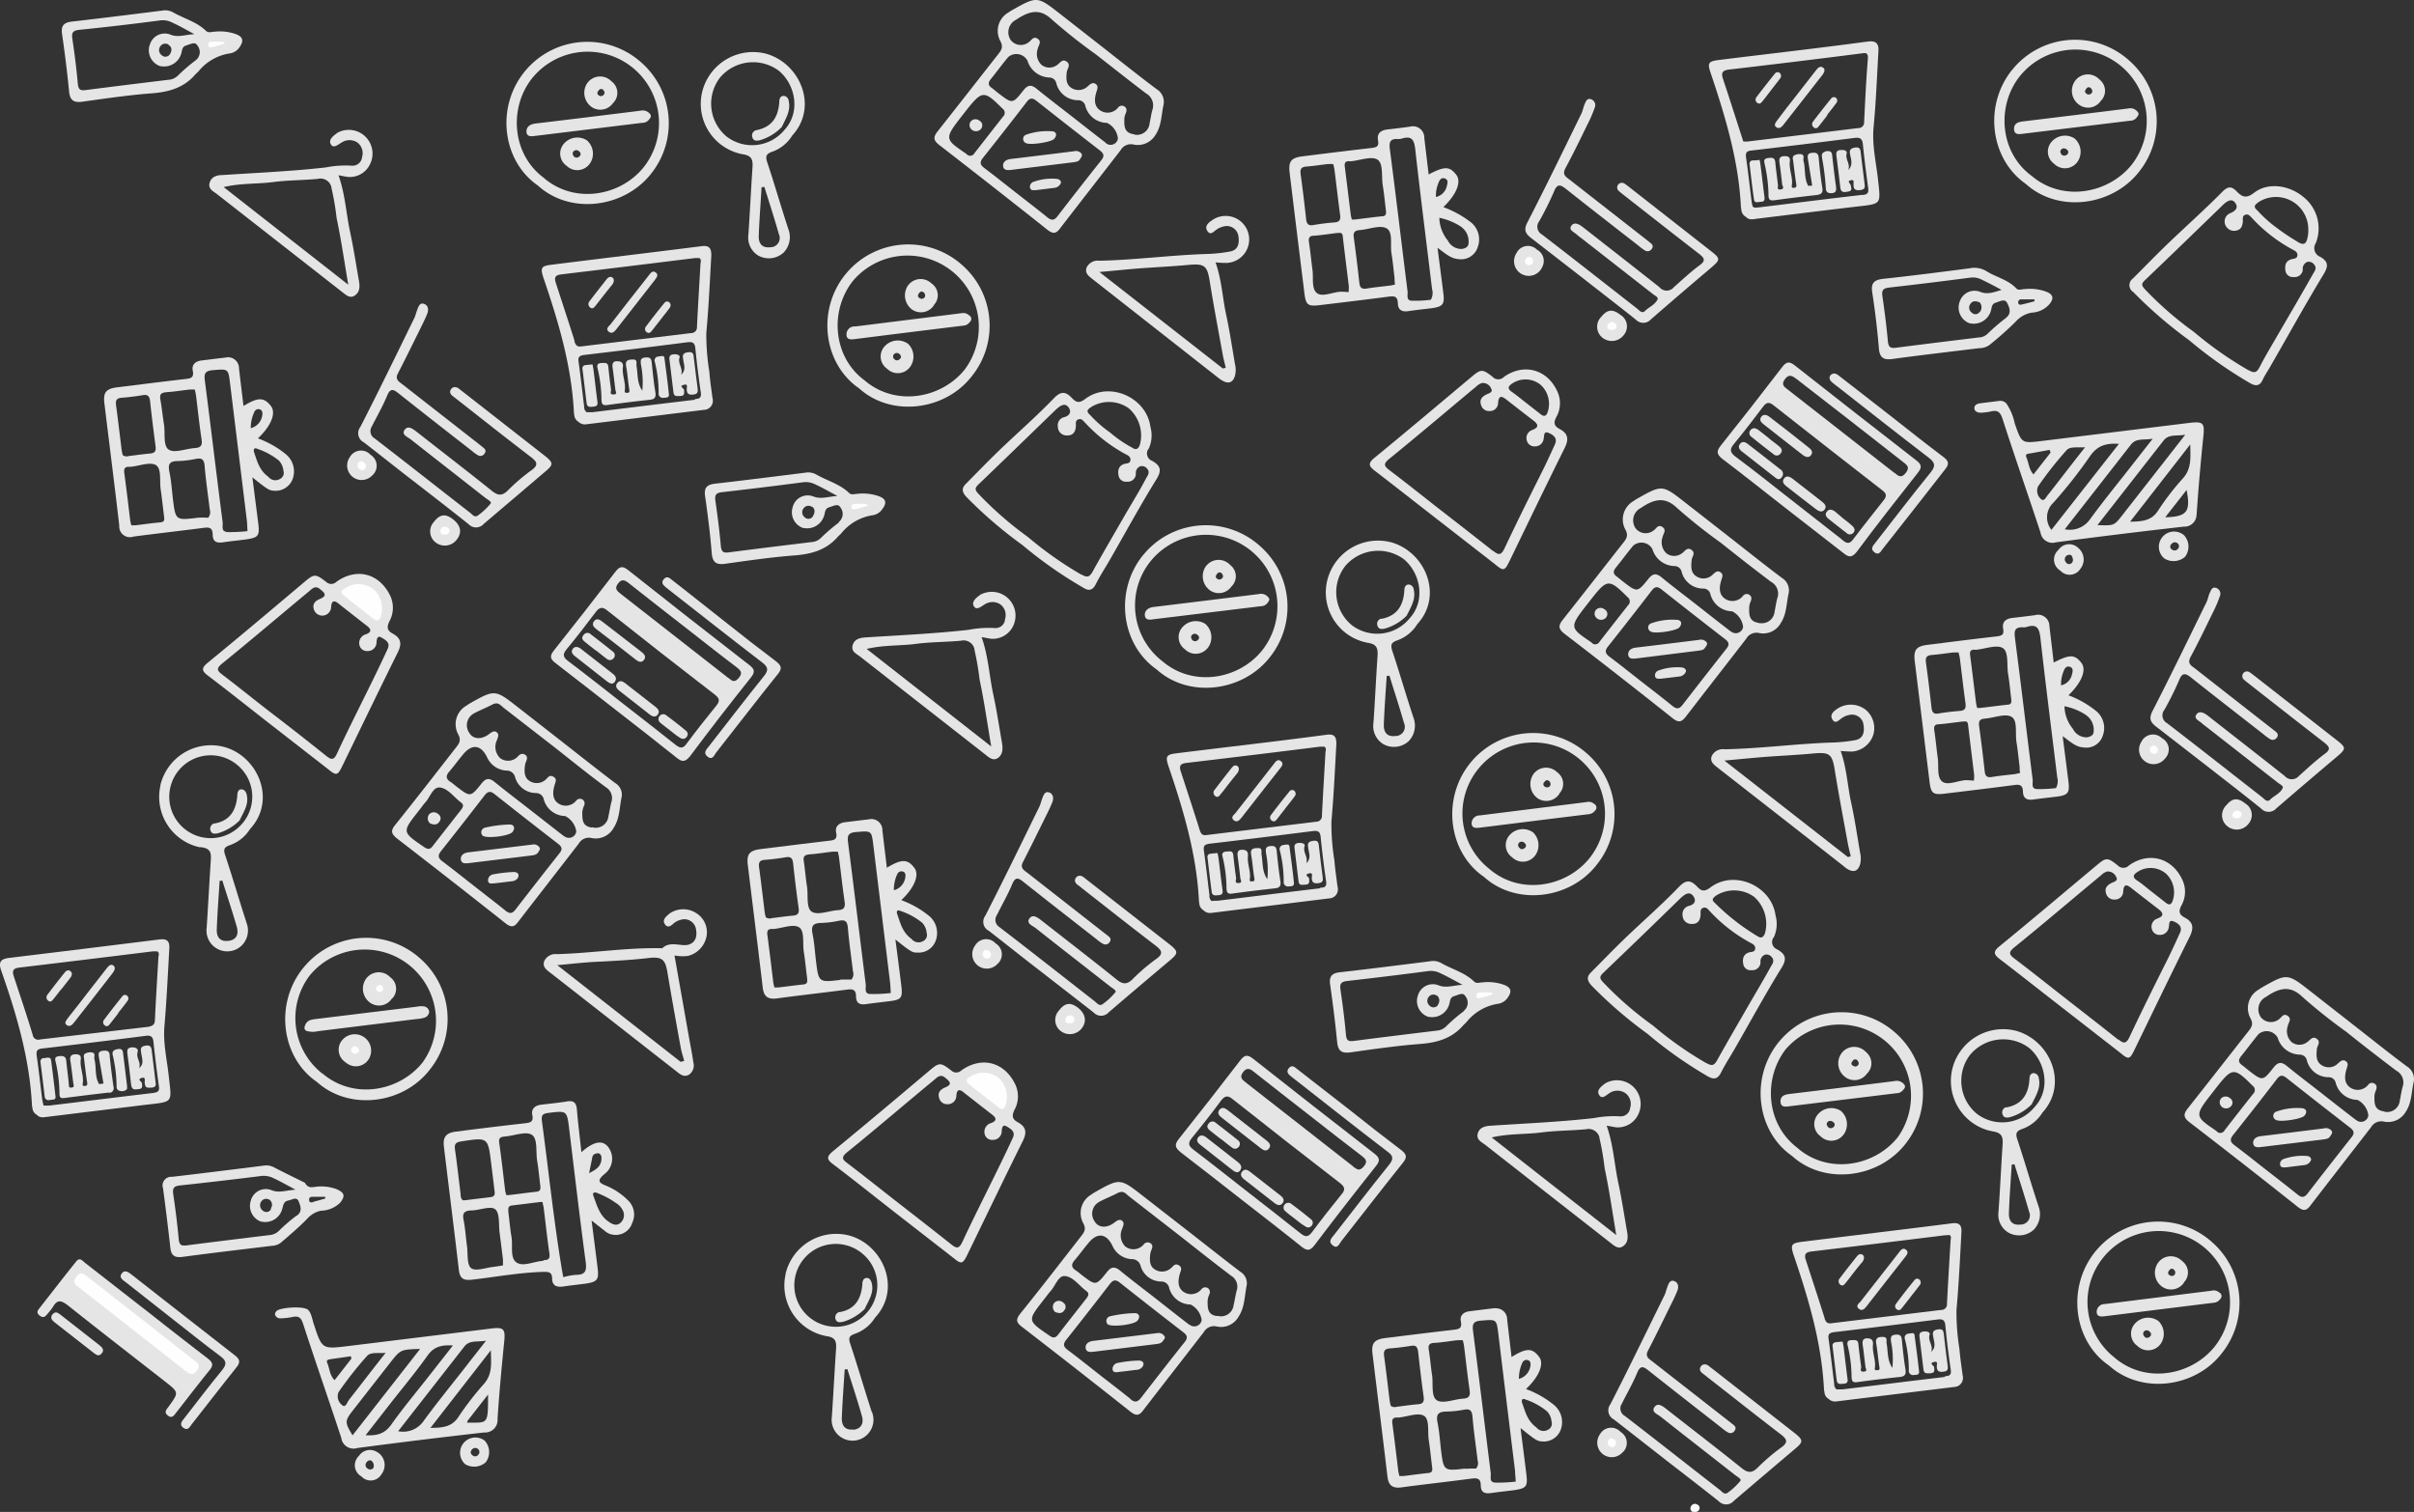<svg xmlns="http://www.w3.org/2000/svg" viewBox="0 0 361.26 226.28"><rect x="0" y="0" width="361.26" height="226.28" fill="#333333" stroke="none"/><defs><style>.cls-1{fill:#e5e5e5;}.cls-2{fill:#fefefe;}.cls-3{fill:#e6e6e6;}</style></defs><title>pattern</title><g id="Layer_2" data-name="Layer 2"><g id="Layer_1-2" data-name="Layer 1"><path id="Path_53" data-name="Path 53" class="cls-1" d="M38.65,78.33c-.28-2.22-.57-4.44-.88-6.89,2.1,1.69,2.53,2,3.21,2a2.71,2.71,0,0,0,2.83-1.79,3.32,3.32,0,0,0-1-3.64,14.54,14.54,0,0,0-4.21-2.4c2-1.89,2.75-3.82,1.94-4.85-1.05-1.32-1.9-1.34-4.1,0-.24-2-.46-3.77-.67-5.58a1.65,1.65,0,0,0-1.59-1.71,1.73,1.73,0,0,0-.45.05c-1.2.13-2.39.29-3.58.43-.91.11-1.49.63-1.3,1.54.22,1.09-.36,1.15-1.15,1.24-3.4.39-6.78.82-10.17,1.24-1.65.2-2.1.76-1.91,2.36.74,6.11,1.52,12.22,2.23,18.33a1.59,1.59,0,0,0,1.45,1.73,1.44,1.44,0,0,0,.65-.08c3.48-.46,7-.85,10.45-1.3.82-.11,1.42-.12,1.43,1s.64,1.29,1.57,1.15c1.09-.16,2.19-.27,3.29-.41C38.67,80.48,38.88,80.22,38.65,78.33ZM38.5,67.17a10.41,10.41,0,0,1,3.24,1.76,2.64,2.64,0,0,1,.68,1.55,1,1,0,0,1-.52,1.2,1.32,1.32,0,0,1-1.74-.32c-1.39-1-1.68-2.39-2.14-3.68-.13-.36,0-.76.49-.51Zm.36-5.9c.37.1.45.45.4.81a2.31,2.31,0,0,1-1.73,2,5.52,5.52,0,0,1,.52-2.4.68.68,0,0,1,.81-.43Zm-14-2.57c1.15-.07,2.29-.26,3.43-.39a6.31,6.31,0,0,1,.87,0c.07.36.14.63.18.91.27,2.19.5,4.38.83,6.57.13.88-.13,1.21-1,1.27-1.34.08-3,.8-3.9.24s-.52-2.47-.73-3.78S24.22,61,24,59.8c-.11-.7,0-1,.81-1.09Zm-6.49,9.42a6.69,6.69,0,0,1-.16-.75c-.28-2.24-.54-4.48-.84-6.72-.1-.73.08-1.07.85-1.12,1-.08,2.11-.21,3.15-.39.77-.13,1,.17,1.09.89.24,2.25.52,4.49.82,6.73.1.73-.08,1.06-.85,1.12-1,.08-2.1.25-3.15.37a1,1,0,0,1-.91-.13ZM24,78.18c-1.24.11-2.48.29-3.72.44-.19,0-.38,0-.63,0-.06-.23-.12-.46-.16-.7-.29-2.38-.57-4.76-.89-7.14-.08-.62.06-.93.71-.92a1.33,1.33,0,0,0,.28,0c1.29-.13,2.91-.78,3.76-.24s.51,2.39.7,3.66.33,2.67.5,4c.06.46.11.84-.55.9Zm5.53-.68c-3.26.38-3.26.39-3.66-2.88-.16-1.33-.24-2.69-.52-4S25.52,69,26.69,69a14.79,14.79,0,0,0,2.57-.31c.88-.18,1.27,0,1.36,1,.18,2.2.51,4.38.77,6.57a1.28,1.28,0,0,1-.24,1.23,12.84,12.84,0,0,0-1.64,0Zm4.33,2.08c-.78-.07-.48-.93-.54-1.42C32.4,71.1,31.57,64,30.66,57c-.14-1.06,0-1.5,1.19-1.6,2.31-.18,2.31-.26,2.58,2q1.26,10.23,2.51,20.48c.05.42.05.84.1,1.61a22.78,22.78,0,0,1-3.2.14Z"/><path id="Path_70" data-name="Path 70" class="cls-1" d="M35.33,5.12a7.08,7.08,0,0,0-3.26-.37c-.42,0-.87.22-1.24-.13-1.4-1.37-3.3-1.83-4.94-2.78a2.49,2.49,0,0,0-1.65-.25c-4.49.56-9,1.13-13.47,1.64-1.23.14-1.66.62-1.48,1.87.41,2.86.77,5.72,1.05,8.59.13,1.33.68,1.71,2,1.53,3.48-.49,7-1,10.46-1.26,2.49-.2,4.68-.82,6.37-2.75.16-.18.34-.33.51-.5A7.49,7.49,0,0,1,34.34,8a2.11,2.11,0,0,0,1.55-1C36.48,6.13,36.38,5.52,35.33,5.12ZM29.32,9a26,26,0,0,0-2.7,2.32,2.19,2.19,0,0,1-1.4.62c-4.11.5-8.22,1-12.32,1.53-.85.11-1.18,0-1.26-1-.2-2.25-.49-4.49-.82-6.73-.13-.89.15-1.17,1-1.27Q17.93,3.85,24,3.05a3.12,3.12,0,0,1,1.8.34c1,.45,1.94,1,3.29,1.72-1.49.1-2.46.53-3.61.06a2.32,2.32,0,0,0-3,1.35c0,.07-.05.15-.08.22A2.51,2.51,0,0,0,24,9.91l.1,0a2.66,2.66,0,0,0,3-1.82c.17-.48.09-1.08.75-1.28s1.35-.62,1.69,0A1.55,1.55,0,0,1,29.32,9ZM25.44,8.1a.81.81,0,0,1-1.29.12A.94.94,0,0,1,24,6.92a.89.89,0,0,1,1.23-.24s0,0,0,.05C25.81,7.09,25.71,7.64,25.44,8.1Z"/><path id="Path_71" data-name="Path 71" class="cls-2" d="M33.61,6.52A14.77,14.77,0,0,1,32,7c-.28,0-.75.29-.83-.23s.44-.54.8-.55c.52,0,1,0,1.57.07Z"/><path id="Path_74" data-name="Path 74" class="cls-1" d="M53.71,42c-.42-2.4-.79-4.82-1.3-7.21-.61-2.8-.74-5.7-1.75-8.56.57.1,1,.2,1.42.25a3.35,3.35,0,0,0,3.34-2,3.55,3.55,0,0,0-4.92-4.61c-.56.42-1.39,1-1,1.71s1.08.07,1.64-.26a2.14,2.14,0,0,1,2.33,0,2,2,0,0,1,.71,2.2,1.42,1.42,0,0,1-1.5,1.28,15.32,15.32,0,0,0-3.94.26c-5.13.58-10.31.8-15.47,1.14-.88,0-1.69.3-1.91,1.21s.59,1.23,1.15,1.67L51.14,43.65c.61.47,1.23,1.11,2,.55S53.85,42.77,53.71,42Zm-20.24-14c2.55-.61,5-.44,7.4-.75,2.23-.29,4.48-.27,6.72-.48a1.66,1.66,0,0,1,2,1.22.29.29,0,0,1,0,.09,38.28,38.28,0,0,1,.78,4.53c.68,3.2,1.14,6.45,1.75,10Z"/><path id="Path_145" data-name="Path 145" class="cls-1" d="M62.29,72.32c-2.62-2-5.22-4.1-7.86-6.13a1.52,1.52,0,0,1-.51-2.28c2.77-5.39,5.41-10.85,8.08-16.3.19-.38.27-.81.43-1.21s.34-1.14,1-.93.74.87.52,1.45c-.33.84-.75,1.65-1.15,2.47-1.08,2.18-2.15,4.37-3.27,6.53-.46.9.21,1.22.72,1.62l11.26,8.8.79.63c.29.22.49.48.25.85a.73.73,0,0,1-1,.33h0a6.09,6.09,0,0,1-.93-.67c-3.68-2.87-7.37-5.74-11-8.63-.76-.6-1.21-.77-1.68.35-.65,1.59-1.52,3.08-2.29,4.62A1.27,1.27,0,0,0,56,65.58l.1.06c4.77,3.67,9.49,7.4,14.24,11.09.35.27.69.82,1.23.38a10,10,0,0,0,1.86-1.75c.19-.27-.5-.62-.83-.87-3.71-2.92-7.43-5.81-11.13-8.73-.47-.37-1.49-.71-.87-1.49.49-.62,1.21-.07,1.76.36,3.75,2.94,7.53,5.85,11.25,8.83.87.7,1.49.8,2.33,0a29.1,29.1,0,0,1,3.48-3c1.34-.91.9-1.4-.1-2.16-3.64-2.78-7.22-5.62-10.82-8.44l-.68-.53c-.42-.29-.61-.69-.31-1.1s.83-.37,1.25,0c.11.1.23.18.34.27l12.51,9.78c1.23,1,1.21,1.28,0,2.29Q77,74.5,72.4,78.4a1.52,1.52,0,0,1-2.15.17l-.12-.11C67.54,76.38,64.91,74.36,62.29,72.32Z"/><path id="Path_146" data-name="Path 146" class="cls-1" d="M22,196.23c3,2.37,6.06,4.76,9.11,7.1.73.56.87,1,.25,1.74-1.7,2.09-3.33,4.23-5,6.36-.32.41-.62.93-1.26.41s-.14-.92.15-1.34c1.53-2.11,1.53-2.1-.54-3.73-4.86-3.79-9.73-7.56-14.55-11.4-1-.77-1.6-.91-2.25.25A10.81,10.81,0,0,1,7,196.76c-.28.36-.58.48-1,.18s-.52-.58-.21-1c1.87-2.38,3.72-4.79,5.62-7.15.57-.72,1,0,1.44.31C15.91,191.48,18.94,193.86,22,196.23Z"/><path id="Path_147" data-name="Path 147" class="cls-1" d="M108.55,93.09c2.5,2,5,3.94,7.52,5.84.86.65,1.06,1.11.3,2-3.1,3.85-6.11,7.79-9.18,11.68-.31.39-.56,1.23-1.3.64s-.14-1.11.23-1.59c2.72-3.49,5.42-7,8.19-10.45.7-.87.7-1.34-.23-2.05-4.54-3.48-9-7-13.54-10.55l-.8-.63c-.42-.34-.89-.72-.41-1.29s.87-.18,1.26.13l1.82,1.42Z"/><path id="Path_149" data-name="Path 149" class="cls-1" d="M25.87,197.45l-7-5.51c-.44-.34-1.14-.71-.65-1.36s1.1-.1,1.57.26c5.11,4,10.21,8,15.35,12,.79.61.86,1.05.22,1.84-2.25,2.8-4.45,5.67-6.68,8.5-.3.39-.56,1-1.24.51s-.19-1,.14-1.43c1.86-2.39,3.69-4.8,5.61-7.14.75-.91.77-1.43-.23-2.16C30.53,201.16,28.22,199.28,25.87,197.45Z"/><path id="Path_153" data-name="Path 153" class="cls-1" d="M55.45,68.07a1.91,1.91,0,0,1,.64,2.63,1.73,1.73,0,0,1-.39.46,2.17,2.17,0,0,1-3.33-2.77,1.92,1.92,0,0,1,2.62-.7A1.87,1.87,0,0,1,55.45,68.07Z"/><path id="Path_154" data-name="Path 154" class="cls-1" d="M64.91,78.14c.88-1.16,1.71-1.3,2.8-.48,1.24.92,1.48,2,.67,3.07a2.24,2.24,0,0,1-3.07.54,2.09,2.09,0,0,1-.59-2.89A2.51,2.51,0,0,1,64.91,78.14Z"/><path id="Path_155" data-name="Path 155" class="cls-1" d="M11,200.12,8.16,197.9c-.41-.32-.71-.73-.28-1.21s.78-.22,1.15.06l5.89,4.61c.41.32.72.73.29,1.21s-.78.22-1.15-.06Z"/><path id="Path_160" data-name="Path 160" class="cls-1" d="M216,43.9c-.28-2.27-.58-4.54-.87-6.81,1.08.76,1.94,1.63,3.17,1.69A2.59,2.59,0,0,0,221.14,37a3.29,3.29,0,0,0-.92-3.65A15.08,15.08,0,0,0,216,31c2-1.92,2.73-3.81,1.94-4.83-1-1.29-1.74-1.32-4.14-.06-.22-1.86-.44-3.67-.65-5.47a1.69,1.69,0,0,0-1.64-1.74,1.88,1.88,0,0,0-.53.06c-1.09.15-2.19.29-3.29.41s-1.66.6-1.46,1.68c.16.91-.27,1-1,1.1-3.44.39-6.88.82-10.31,1.25-1.71.22-2.13.75-1.92,2.49q1.09,9,2.21,18c.22,1.78.52,2,2.37,1.77,3.43-.41,6.87-.82,10.3-1.27.84-.11,1.28,0,1.31,1s.61,1.32,1.55,1.18c1.19-.18,2.39-.3,3.58-.45C215.93,45.88,216.21,45.52,216,43.9Zm2.59-10a2.67,2.67,0,0,1,1.18,2.5c0,.6-.57.79-1,.86A2.27,2.27,0,0,1,216.67,36a5.55,5.55,0,0,1-1.27-3.4,9.23,9.23,0,0,1,3.2,1.3Zm-2.43-7.21c.63.17.48.73.35,1.19a2.12,2.12,0,0,1-1.62,1.6,4.92,4.92,0,0,1,.37-2.08c.16-.44.41-.85.9-.71ZM202,24.14l.14,0c1.38-.13,3.09-.82,4-.25s.57,2.55.8,3.91c.2,1.18.3,2.38.45,3.57.06.5.13,1-.59,1-1.34.14-2.67.32-4,.48a4.17,4.17,0,0,1-.5,0c-.06-.22-.11-.45-.15-.67-.3-2.38-.58-4.77-.89-7.15-.08-.59,0-.92.69-.91Zm-6.54,8.63q-.36-3.36-.82-6.72c-.1-.73.09-1.06.85-1.12,1.06-.08,2.1-.25,3.15-.37a8.47,8.47,0,0,1,.88,0,7.57,7.57,0,0,1,.19.89c.29,2.24.54,4.48.84,6.72.11.73-.09,1.06-.85,1.12-1.05.08-2.11.21-3.15.39-.77.13-1-.18-1.09-.9Zm5.18,10.89c-1.24.06-2.79.86-3.59.18s-.48-2.23-.63-3.41c-.19-1.39-.31-2.77-.53-4.15-.1-.67.06-1,.77-1,1.15-.09,2.29-.27,3.43-.41.38,0,.78-.16.85.45.29,2.53.61,5,.92,7.57a5.92,5.92,0,0,1-.05.84,9.18,9.18,0,0,0-1.17-.07Zm7.43-.93c-1.19.16-2.39.26-3.57.46-.79.13-1-.22-1.08-.92-.24-2.24-.52-4.48-.82-6.71-.11-.74.1-1.06.86-1.12,1.38-.1,3.06-.82,4.05-.26s.51,2.46.73,3.77.31,2.47.46,3.71c0,.28,0,.57.08.91a6.13,6.13,0,0,1-.72.17ZM211.17,45c-.76-.08-.46-.93-.53-1.43-.89-7.07-1.72-14.14-2.64-21.2-.14-1.08,0-1.64,1.21-1.56a1.78,1.78,0,0,0,.57-.07c1.33-.4,1.81,0,2,1.46.78,7,1.68,14,2.53,21.06a2.07,2.07,0,0,1-.18,1.6,16.88,16.88,0,0,1-2.93.14Z"/><path id="Path_161" data-name="Path 161" class="cls-1" d="M134.88,147.49c-.27-2.22-.56-4.44-.88-6.88,2.11,1.68,2.54,2,3.22,1.95a2.71,2.71,0,0,0,2.82-1.79,3.33,3.33,0,0,0-.95-3.65,14.54,14.54,0,0,0-4.21-2.4c2-1.88,2.76-3.82,1.94-4.85-1-1.32-1.9-1.33-4.1,0-.24-2-.45-3.77-.67-5.58a1.65,1.65,0,0,0-1.59-1.71,1.73,1.73,0,0,0-.45.05c-1.19.13-2.38.29-3.58.43-.9.12-1.49.64-1.3,1.54.23,1.1-.36,1.15-1.15,1.24-3.39.4-6.78.82-10.16,1.24-1.65.21-2.11.76-1.91,2.37.74,6.11,1.51,12.21,2.23,18.32.15,1.35.75,1.84,2.1,1.66,3.47-.47,7-.86,10.44-1.31.82-.1,1.42-.12,1.43,1s.64,1.29,1.58,1.15c1.09-.16,2.19-.27,3.29-.41C134.9,149.64,135.11,149.38,134.88,147.49Zm-.14-11.16A10.29,10.29,0,0,1,138,138.1a2.53,2.53,0,0,1,.68,1.54,1,1,0,0,1-.52,1.2,1.33,1.33,0,0,1-1.74-.31c-1.39-1-1.68-2.4-2.14-3.69C134.13,136.48,134.22,136.08,134.74,136.33Zm.35-5.9c.38.1.46.45.4.81a2.33,2.33,0,0,1-1.72,2,5.39,5.39,0,0,1,.51-2.41A.68.68,0,0,1,135.09,130.43Zm-14-2.56c1.15-.07,2.29-.27,3.44-.4a8.22,8.22,0,0,1,.86,0c.07.36.15.63.18.91.27,2.19.51,4.39.83,6.57.13.89-.13,1.21-1,1.27-1.33.08-3,.8-3.9.24s-.52-2.47-.73-3.78-.28-2.48-.47-3.71c-.12-.7,0-1,.8-1.1Zm-6.49,9.41a6.69,6.69,0,0,1-.16-.75c-.28-2.24-.53-4.48-.84-6.72-.1-.73.08-1.07.85-1.12q1.59-.12,3.15-.39c.77-.13,1,.17,1.09.89q.36,3.38.83,6.73c.1.72-.09,1.06-.86,1.12-1,.08-2.1.25-3.15.37a1,1,0,0,1-.91-.13Zm5.64,10.06c-1.24.12-2.48.3-3.72.44a5.53,5.53,0,0,1-.63,0c-.06-.23-.12-.46-.16-.69-.29-2.39-.57-4.77-.89-7.15-.08-.61.06-.92.71-.91l.28,0c1.28-.13,2.91-.79,3.76-.24s.5,2.38.7,3.65.33,2.67.5,4C120.83,146.9,120.87,147.28,120.21,147.34Zm5.53-.68c-3.26.38-3.26.39-3.66-2.88-.16-1.33-.24-2.68-.51-4s.18-1.63,1.35-1.65a14.68,14.68,0,0,0,2.57-.32c.88-.18,1.27,0,1.36,1,.18,2.19.51,4.38.77,6.57a1.28,1.28,0,0,1-.23,1.22c-.55,0-1.1,0-1.65,0Zm4.33,2.09c-.78-.08-.48-.93-.54-1.43-.89-7.06-1.73-14.13-2.64-21.19-.14-1.06,0-1.51,1.2-1.6,2.31-.19,2.3-.26,2.58,2q1.25,10.24,2.5,20.49c.05.42.06.84.11,1.6a21.56,21.56,0,0,1-3.21.14Z"/><path id="Path_162" data-name="Path 162" class="cls-1" d="M89.43,189.75c-.27-2.23-.56-4.44-.9-7.08l2,1.57a2.29,2.29,0,0,0,1.29.56,2.57,2.57,0,0,0,2.8-1.79,2.93,2.93,0,0,0-.72-3.44,9.93,9.93,0,0,0-3.09-2.07c-1.11-.43-1.61-.75-.33-1.8a2.87,2.87,0,0,0,.56-4,1.63,1.63,0,0,0-.17-.2c-.83-.88-2.08-.63-3.86.94-.25-2.33-.51-4.38-.68-6.43-.09-1-.51-1.33-1.5-1.16-1.28.21-2.58.33-3.87.49-.91.11-1.49.63-1.3,1.54.23,1.1-.37,1.14-1.15,1.24q-5.16.58-10.32,1.25c-1.43.18-1.93.81-1.76,2.22.74,6.16,1.52,12.32,2.24,18.48.15,1.26.68,1.6,1.9,1.46,3.62-.41,7.22-1.09,10.89-1.18.82,0,1.14.16,1.17,1,0,1.1.71,1.34,1.69,1.19s2.19-.28,3.29-.42C89.4,191.85,89.65,191.53,89.43,189.75Zm0-11.17a11.93,11.93,0,0,1,2.75,1.47,2.62,2.62,0,0,1,1,1.06,1.53,1.53,0,0,1-.38,1.95c-.56.45-1.12.19-1.69-.2-1.39-.93-1.77-2.45-2.3-3.86-.22-.58.22-.61.67-.42Zm0-6c.55.08.62.49.57,1-.1,1-.77,1.46-1.84,2l.47-2.31a.68.68,0,0,1,.72-.63Zm-13.84-2.49c1.38-.11,3.09-.82,4-.25s.57,2.55.8,3.9c.2,1.18.3,2.38.45,3.57.06.5.14,1-.58,1.05-1.34.15-2.67.33-4,.49a4.21,4.21,0,0,1-.5,0c-.06-.22-.12-.44-.16-.66-.29-2.38-.55-4.77-.89-7.14-.11-.76.21-.9.84-.95Zm-6.35,9.52c-.33-.27-.28-.63-.32-1-.28-2.2-.51-4.39-.83-6.58-.11-.81.13-1.08.94-1.2,4-.62,4-.65,4.48,3.33.17,1.34.33,2.67.49,4,.06.44.13.89-.51,1l-3.86.47a1.83,1.83,0,0,1-.4,0Zm4.59,10c-1.14.12-2.66.7-3.32.19s-.47-2.13-.62-3.26c-.18-1.33-.26-2.68-.52-4-.21-1,.16-1.34,1.13-1.38,1.24,0,2.88-.74,3.6-.18s.51,2.3.67,3.53.34,2.68.5,4c0,.27,0,.55,0,.88-.53.08-1,.17-1.48.22Zm7.46-.9c-1.38.06-3,.93-4,.23s-.52-2.49-.74-3.8-.31-2.48-.47-3.72c0-.44-.13-.9.51-1l4.15-.51a2.56,2.56,0,0,1,.47,0c0,.28.12.56.15.84.29,2.29.53,4.58.86,6.85.12.81-.18,1-.88,1Zm4.88,2.09a9.79,9.79,0,0,0-1.87.35c-.1-.51-.15-.79-.2-1.07-1.23-7.4-2-14.86-3-22.29-.12-.92.14-1.13,1-1.23,2.74-.33,2.74-.36,3.08,2.41.81,6.64,1.58,13.28,2.47,19.9.19,1.39-.1,1.95-1.52,1.93Z"/><path id="Path_164" data-name="Path 164" class="cls-1" d="M74.46,212.35c.25-3.86.61-7.73,1-11.59.18-1.83-.07-2.16-1.91-1.93l-21.47,2.63c-3.89.47-3.88.47-5.11-3.26-.27-.81-.37-1.71-.89-2.18-.74-.6-4.27-.33-4.72.22-.15.18-.29.4-.14.65a.78.78,0,0,0,.71.42,9.94,9.94,0,0,0,1.72-.18c1-.23,1.4,0,1.73,1.06,1.85,5.69,3.83,11.34,5.69,17a1.85,1.85,0,0,0,2.08,1.6,1.55,1.55,0,0,0,.31-.07q9.51-1.26,19-2.33a1.86,1.86,0,0,0,2-1.72A2,2,0,0,0,74.46,212.35Zm-24.39-5.79c-.76-.74-.73-1.77-1.11-2.61-.17-.37.15-.48.46-.52l3.09-.45.08.36Zm1.13,3.73a1.62,1.62,0,0,1-.53-1.94,53.27,53.27,0,0,1,4.27-5.42c.53-.59,1.6-.37,2.77-.45-2,2.51-3.69,4.75-5.46,7-.29.36-.52,1.24-1,.86Zm1.56,4.53c-1.2-2-1.2-2.13.17-3.88l5.4-6.91c1.61-2.06,1.61-2.06,4.54-2.14Zm1.94,0,3.63-4.65c1.9-2.43,3.88-4.79,5.66-7.3.95-1.34,2.11-1.6,3.79-1.5L64.15,206c-1.9,2.42-3.88,4.79-5.66,7.3-1,1.33-2.11,1.59-3.8,1.5Zm4.88-.61,9.91-12.68c.78-1,1.89-.64,3.25-.88l-2.46,3.14c-2.31,3-4.69,5.87-6.9,8.9a3.72,3.72,0,0,1-3.8,1.51Zm4.88-.56,9-11.57c0,1.74.32,3.46-1,5a44.88,44.88,0,0,0-3.8,4.9c-1,1.61-2.46,1.72-4.29,1.72Zm5.43-.73a1.69,1.69,0,0,1,.15-.37l3-3.84c0,4.63,0,4.18-3.15,4.21Z"/><path id="Path_165" data-name="Path 165" class="cls-1" d="M172.92,20.19c.9-1.35.87-2.91,1.18-4.39a2.21,2.21,0,0,0-1-2.45c-2.76-2.07-5.47-4.24-8.19-6.37l-6.25-4.89c-3.45-2.69-3.45-2.69-7.27-.53-.17.09-.32.21-.48.31a3.17,3.17,0,0,0-1.22,4.25c.49.89.19,1.37-.31,2-3,3.81-6,7.67-9,11.46-.73.9-.76,1.4.22,2.15Q148.7,28,156.71,34.36c.91.72,1.37.62,2-.27,3-3.89,6-7.73,9-11.62a1.75,1.75,0,0,1,1.91-.84A3.08,3.08,0,0,0,172.92,20.19Zm-28.28,2.86a.47.47,0,0,0-.12-.09c-3.23-2.2-3.23-2.2-.34-5.9l.44-.56c2.37-3,2.66-3,5.4-.25a.77.77,0,0,1,.07,1.22q-2.13,2.72-4.25,5.44a.72.72,0,0,1-1.2.14Zm12.09,9.47c-1.56-1.27-3.17-2.49-4.76-3.74s-3.09-2.44-4.66-3.63c-.64-.48-.73-.87-.21-1.52q3.32-4.17,6.57-8.4c.47-.61.86-.59,1.42-.15q4.75,3.75,9.54,7.46c.57.45.67.82.2,1.42q-3.32,4.17-6.57,8.4c-.5.66-.91.66-1.53.16Zm8.76-11.14c-1.8-1.38-3.57-2.78-5.35-4.17s-3.35-2.58-5-3.92c-.82-.68-1.36-.58-2,.25-1.62,2.06-1.65,2-3.73.41-.34-.26-.66-.55-1-.8-.57-.39-.55-.8-.13-1.31.87-1.09,1.7-2.22,2.59-3.29a1.88,1.88,0,0,1,2.65.18,1.72,1.72,0,0,1,.24.34A3.55,3.55,0,0,0,157,11.6a1.09,1.09,0,0,1,1.09.9A3.35,3.35,0,0,0,161.28,15a1.08,1.08,0,0,1,1.14.84,3.39,3.39,0,0,0,3.25,2.55,2.94,2.94,0,0,1,1.63,2.34,1.1,1.1,0,0,1-1.81.68Zm4.2-1.29c-1.5-.19-1.45-1.27-1.43-2.35a2.4,2.4,0,0,1,.23-.82c.15-.4.16-.76-.24-1a.7.7,0,0,0-.92.17,2,2,0,0,1-2.72.41c-.94-.66-.83-1.77-.52-2.77.13-.43.33-.85-.12-1.16s-.79,0-1.13.3a2,2,0,0,1-2.52.28c-.82-.54-.77-1.45-.68-2.33.05-.53.67-1.1,0-1.59s-1,.21-1.45.5a1.92,1.92,0,0,1-2.3,0,2.26,2.26,0,0,1-.6-2.38c.08-.52.67-1.1,0-1.55s-.93.26-1.34.52A1.91,1.91,0,0,1,151.26,6a2.09,2.09,0,0,1,.55-2.9l.22-.13.6-.38c1.7-1,3.17-1.24,4.84.38A82.08,82.08,0,0,0,164,8.14c2.5,1.95,5,3.94,7.51,5.84a2.06,2.06,0,0,1,.95,2.46c-.19.64-.26,1.31-.42,2a1.89,1.89,0,0,1-2,1.74,1.65,1.65,0,0,1-.32-.06Z"/><path id="Path_166" data-name="Path 166" class="cls-1" d="M91.81,123.94c.92-1.39.89-3,1.19-4.53a2,2,0,0,0-.93-2.21c-2.79-2.12-5.54-4.3-8.31-6.47l-6.25-4.88c-3.44-2.69-3.44-2.69-7.26-.54-.17.1-.32.22-.48.32a3.18,3.18,0,0,0-1.21,4.25c.49.89.18,1.37-.32,2-3,3.84-6,7.73-9.09,11.57-.65.82-.67,1.27.21,2q8.16,6.3,16.25,12.7c.91.73,1.37.62,2-.27,3-3.89,6-7.73,9-11.62a1.75,1.75,0,0,1,1.91-.84A3.05,3.05,0,0,0,91.81,123.94Zm-28.39,2.8c-3.24-2.21-3.25-2.21-.89-5.22l.53-.68c.17-.24.34-.46.53-.68.75-.78,1.17-2.36,2.17-2.3,1.26.08,2.16,1.46,3.23,2.24.49.36.29.74,0,1.11-1.41,1.81-2.84,3.62-4.25,5.44C64.3,127.23,63.93,127.09,63.42,126.74Zm12.2,9.53c-1.53-1.24-3.1-2.43-4.65-3.65s-3.16-2.5-4.78-3.72c-.64-.48-.7-.88-.19-1.52q3.27-4.12,6.48-8.29c.47-.61.85-.78,1.52-.25q4.74,3.76,9.54,7.46c.58.45.65.83.18,1.41q-3.31,4.19-6.57,8.41C76.64,136.8,76.22,136.76,75.62,136.27Zm8.78-11.12c-1.79-1.38-3.56-2.78-5.35-4.17s-3.35-2.58-5-3.92c-.8-.66-1.34-.63-2,.22-1.65,2.07-1.68,2-3.72.45-.31-.24-.59-.5-.92-.71-.68-.44-.72-.9-.19-1.52.69-.8,1.31-1.66,2-2.49,1.34-1.71,2.73-1.61,3.67.32a3.37,3.37,0,0,0,2.89,2,1.29,1.29,0,0,1,1.31,1,3.25,3.25,0,0,0,3.09,2.36,1.19,1.19,0,0,1,1.21,1,3.38,3.38,0,0,0,3.18,2.44,3.06,3.06,0,0,1,1.67,2.32,1.1,1.1,0,0,1-1.27.93,1.05,1.05,0,0,1-.53-.23Zm4.14-1.3c-1.43-.19-1.39-1.23-1.4-2.25a2.8,2.8,0,0,1,.26-1,.73.73,0,0,0-.18-.91.72.72,0,0,0-1,.15,2,2,0,0,1-2.73.36c-.86-.63-.78-1.69-.51-2.66.13-.46.44-.93-.13-1.27s-.78,0-1.12.35a2,2,0,0,1-2.52.24c-.77-.51-.75-1.39-.66-2.22a2.28,2.28,0,0,1,.19-.69c.17-.39.22-.77-.17-1s-.72-.11-1,.19a2,2,0,0,1-2.73.32,2.34,2.34,0,0,1-.48-2.67c.13-.42.39-.84,0-1.18s-.84,0-1.24.31c-1.13.82-2.34.7-2.88-.22a2,2,0,0,1,.54-2.84,1.64,1.64,0,0,1,.29-.16c.84-.45,1.74-.79,2.58-1.24s1.17,0,1.67.43l7.73,6c2.54,2,5,4,7.63,5.94a1.89,1.89,0,0,1,.81,2.23c-.18.7-.28,1.42-.44,2.12a1.91,1.91,0,0,1-2.41,1.64Z"/><path id="Path_168" data-name="Path 168" class="cls-1" d="M112.39,101.38c.64-.81.54-1.23-.24-1.84Q103,92.46,94,85.32c-.89-.71-1.32-.51-1.94.3q-4.52,5.89-9.15,11.71c-.69.86-.59,1.3.26,1.94,3,2.3,6,4.67,9,7s6.08,4.72,9.08,7.13c.81.65,1.27.69,2-.2Q107.71,107.23,112.39,101.38Zm-11.33,10.06c-2.63-2.1-5.29-4.15-7.94-6.22S87.76,101,85,98.92c-.75-.57-.82-1-.22-1.73,1.5-1.82,2.94-3.68,4.36-5.57.54-.73,1-.86,1.73-.26q8,6.36,16.13,12.62c.69.54.76.94.2,1.63-1.51,1.86-3,3.75-4.44,5.68C102.21,112.09,101.76,112,101.06,111.44Zm7.9-10q-8.05-6.32-16.13-12.61c-.56-.44-.88-.79-.33-1.51s1-.52,1.65,0c2.67,2.12,5.37,4.21,8.06,6.31s5.29,4.16,8,6.21c.61.47,1,.85.35,1.62s-1,.46-1.55,0Z"/><path id="Path_169" data-name="Path 169" class="cls-1" d="M25.25,161c-.27-2.47-.86-4.91-.64-7.44.33-3.87.51-7.74.73-11.62.06-1-.28-1.49-1.45-1.34Q12.65,142,1.41,143.36c-1.15.14-1.72.48-1.24,1.87,2.29,6.53,4.25,13.14,4.61,20.12,0,.19.06.38.08.57a1.28,1.28,0,0,0,.65.93c.49.54,1.13.35,1.74.28l14.61-1.79C26,164.86,25.71,165.13,25.25,161ZM4.88,154.84C4,151.9,3,149,2.05,146.08c-.24-.74-.11-1.15.78-1.26q10-1.19,20.06-2.44c.23,0,.47,0,.65,0,.36.27.19.56.17.83-.18,3.16-.38,6.31-.53,9.47,0,.72-.43.88-1,1L6,155.57A.86.86,0,0,1,4.91,155a.58.58,0,0,1,0-.19ZM23,163.57c-5.2.61-10.4,1.27-15.6,1.89a8.29,8.29,0,0,1-.88,0c-.08-.34-.16-.61-.2-.89-.28-2.19-.51-4.39-.83-6.57-.1-.76.11-1,.85-1.08,5.16-.6,10.3-1.23,15.45-1.89.83-.11,1.1.15,1.18.95q.35,3.3.81,6.58c.1.69-.1.91-.78,1Z"/><path id="Path_171" data-name="Path 171" class="cls-1" d="M106.62,59.55c-.16-1.29-.37-2.57-.46-3.87a34.9,34.9,0,0,1-.46-5.86c.36-3.87.53-7.74.75-11.61,0-.94-.23-1.53-1.43-1.37-7.49.95-15,1.84-22.48,2.78-1.56.19-1.71.45-1.2,2,2.22,6.5,4.18,13.06,4.54,20,0,.19.05.38.07.57a1.25,1.25,0,0,0,.61.93,1.37,1.37,0,0,0,1.19.38l17.61-2.16a1.35,1.35,0,0,0,1.32-1.38A1.13,1.13,0,0,0,106.62,59.55ZM86,51.06c-.92-2.92-1.88-5.83-2.83-8.75-.25-.75-.09-1.14.8-1.24q10-1.2,20.05-2.45c.23,0,.47,0,.65,0,.35.29.18.58.16.85-.18,3.16-.37,6.31-.53,9.47a.85.85,0,0,1-.78.91.27.27,0,0,1-.09,0l-16.48,2c-.65.08-.79-.25-1-.77Zm18,8.77c-5.1.6-10.21,1.24-15.31,1.86-.32,0-.66,0-.91,0a1,1,0,0,1-.36-.84c-.28-2.24-.52-4.49-.84-6.72-.1-.72.15-.9.81-1q7.73-.91,15.44-1.9c.77-.09,1.14,0,1.23.9q.33,3.3.81,6.58c.12.78-.15,1-.86,1Z"/><path id="Path_172" data-name="Path 172" class="cls-1" d="M164,87.41c.64-1.27,1.43-2.47,2.14-3.71,2.3-4,4.51-8.07,6.94-12,.87-1.39.5-2.06-.65-2.72a1.19,1.19,0,0,1-.72-1.5,1.07,1.07,0,0,1,.22-.37,4.82,4.82,0,0,0,.23-3.24c-.59-4.41-6.16-6.87-9.73-4.18-.93.7-1.36.56-2-.11-.89-.92-1.58-1.14-2.69,0-2.57,2.68-5.38,5.12-8.06,7.69-1.75,1.68-3.44,3.43-5.15,5.16-.71.7-.52,1.3.15,2A65.29,65.29,0,0,0,153,81.57a63.63,63.63,0,0,0,9,6.32C162.8,88.42,163.46,88.51,164,87.41Zm-.68-26.51a5.1,5.1,0,0,1,5.63.23,5.39,5.39,0,0,1,1.63,5.46c-.24.6-.55.83-1.18.39a18.11,18.11,0,0,1-3.29-2.26,18.3,18.3,0,0,1-3-2.64c-.63-.55-.34-.81.2-1.17ZM161.82,86a54.86,54.86,0,0,1-8-5.64,52.38,52.38,0,0,1-7.41-6.47c-.52-.56-.55-.83,0-1.37,3.86-3.69,7.68-7.42,11.52-11.13a5.08,5.08,0,0,1,.43-.38c.54-.43,1.12-.68,1.58,0s.07,1.2-.62,1.41a1.25,1.25,0,0,0-1,1.49V64a1.29,1.29,0,0,0,1.27,1.17c1,.06,1.36-.52,1.42-1.41,0-.37-.1-.85.39-1s.72.25,1,.52a23.33,23.33,0,0,0,6,4.67c.34.18.85.39.77.93s-.57.45-.91.55c-.89.28-1,1-.87,1.72a1.11,1.11,0,0,0,1.25.94h0a1.21,1.21,0,0,0,1.34-1.06v-.14a1.06,1.06,0,0,1,.72-1.12,1,1,0,0,1,1,.42c.42.47.06,1-.15,1.33-1,1.93-2.18,3.81-3.28,5.71-1.59,2.77-3.21,5.53-4.76,8.32-.46.81-.78.94-1.65.44Z"/><path id="Path_174" data-name="Path 174" class="cls-1" d="M51.22,114.66c2.76-5.67,5.49-11.34,8.3-17,.63-1.27.54-2.12-.73-2.82-.73-.4-1-.81-.53-1.82a4.22,4.22,0,0,0,.18-3.76c-1.57-3.4-5-4.39-8.09-2.19a1.1,1.1,0,0,1-1.56,0l0,0c-1.65-1.26-1.78-1.2-3.4.17-4.74,4-9.48,8-14.28,11.93-.94.77-1,1.2,0,1.94,3.06,2.33,6.07,4.72,9.1,7.09l9,7C50.33,116.12,50.55,116.05,51.22,114.66Zm-2.39-1.52C46.24,111.07,43.62,109,41,107s-5.06-4-7.61-5.94c-.75-.58-1.22-.89-.14-1.76,4.38-3.54,8.65-7.2,13-10.8.44-.36.9-.93,1.62-.35s1.17,1,0,1.49c-.7.29-1.15.75-.9,1.56a1.32,1.32,0,0,0,2.58-.3s0,0,0-.05c.08-1.07.54-1,1.19-.45,1.4,1.1,2.79,2.2,4.2,3.29.67.51.63.93-.14,1.23a1.35,1.35,0,0,0-1,1.66v0a1.14,1.14,0,0,0,1.19.86,1.31,1.31,0,0,0,1.36-1.25.62.62,0,0,0,0-.13c.05-.47.14-1,.76-.63s1.33.76.91,1.68q-1.11,2.4-2.28,4.78c-1.76,3.6-3.58,7.17-5.27,10.8C50,113.76,49.64,113.78,48.83,113.14Z"/><path id="Path_175" data-name="Path 175" class="cls-2" d="M53.58,90.81l-1.69-1.33c-1.1-.87-1.07-1,.2-1.7a3.58,3.58,0,0,1,4,.59,3.91,3.91,0,0,1,.85,4c-.28.71-.64.56-1.09.21C55.09,92,54.34,91.39,53.58,90.81Z"/><path id="Path_177" data-name="Path 177" class="cls-2" d="M19.74,198.89l-7.83-6.13c-.58-.45-1.21-.79-.48-1.69s1.1-.39,1.65,0L29,203.54c.53.42,1.11.74.46,1.6s-1.16.43-1.75,0Z"/><path id="Path_178" data-name="Path 178" class="cls-1" d="M131.56,74.28a7.19,7.19,0,0,0-3.25-.37c-.42,0-.88.22-1.24-.13-1.41-1.36-3.31-1.83-4.94-2.78a2.51,2.51,0,0,0-1.66-.25c-4.48.56-9,1.13-13.46,1.64-1.24.14-1.67.62-1.49,1.87.41,2.86.77,5.72,1,8.6.13,1.33.69,1.7,2,1.52,3.48-.49,7-1,10.46-1.26,2.5-.2,4.68-.82,6.37-2.75.16-.18.35-.33.51-.5a7.49,7.49,0,0,1,4.68-2.75,2.11,2.11,0,0,0,1.55-1C132.72,75.28,132.61,74.68,131.56,74.28Zm-6,3.91a26.1,26.1,0,0,0-2.71,2.32,2.17,2.17,0,0,1-1.4.62c-4.11.5-8.21,1-12.31,1.53-.86.12-1.18,0-1.27-1-.2-2.25-.49-4.49-.81-6.73-.13-.89.14-1.17,1-1.27q6.09-.69,12.17-1.49a3.17,3.17,0,0,1,1.81.34c1,.46,1.93,1,3.28,1.72-1.49.1-2.46.53-3.61.07a2.32,2.32,0,0,0-3,1.33,2.17,2.17,0,0,0-.07.24,2.49,2.49,0,0,0,1.57,3.16l.11,0a2.65,2.65,0,0,0,3-1.82c.18-.48.09-1.08.75-1.28s1.36-.62,1.69,0a1.56,1.56,0,0,1-.24,2.2Zm-3.89-.93a.81.81,0,0,1-1.28.13.94.94,0,0,1-.13-1.31.89.89,0,0,1,1.23-.23l.06,0c.49.36.39.91.12,1.37Z"/><path id="Path_179" data-name="Path 179" class="cls-2" d="M129.84,75.68c-.52.19-1.06.35-1.6.49-.28,0-.75.29-.83-.22s.44-.55.8-.56c.52,0,1,0,1.57.08Z"/><path id="Path_180" data-name="Path 180" class="cls-1" d="M50.43,178a6.54,6.54,0,0,0-3.25-.37c-.51.05-1.07.25-1.55-.61-1.41-.7-3-1.47-4.63-2.31a2.4,2.4,0,0,0-1.51-.26c-4.58.57-9.16,1.15-13.75,1.68a1.3,1.3,0,0,0-1.41,1.17,1.46,1.46,0,0,0,.07.55c.4,3,.76,5.92,1.09,8.88.12,1.21.68,1.53,1.82,1.38,4.44-.59,8.88-1.11,13.33-1.65a2.44,2.44,0,0,0,1.35-.44c1.37-1.18,2.76-2.35,4-3.63a3.73,3.73,0,0,1,2.06-1.19A4.24,4.24,0,0,0,50.91,180C51.69,179,51.57,178.53,50.43,178Zm-6,3.9a25,25,0,0,0-2.71,2.33,2.22,2.22,0,0,1-1.4.62c-4.1.5-8.21,1-12.31,1.53-.85.11-1.18,0-1.27-.95-.2-2.25-.49-4.5-.82-6.74-.12-.88.13-1.18,1-1.27Q33,176.77,39.12,176a3.24,3.24,0,0,1,1.81.33c1,.46,1.93,1,3.29,1.72-1.49.11-2.46.54-3.61.07a2.32,2.32,0,0,0-3,1.33,2,2,0,0,0-.07.23,2.5,2.5,0,0,0,1.57,3.17l.1,0a2.63,2.63,0,0,0,3-1.82c.18-.53.17-1.19.88-1.34s1.32-.65,1.63.17c.24.64.58,1.45-.3,2.08Zm-3.85-1a.76.76,0,0,1-1,.44.51.51,0,0,1-.16-.09,1,1,0,0,1-.4-1.3l.09-.14a.89.89,0,0,1,1.24-.23l0,0a.91.91,0,0,1,.16,1.29Zm6.34-1c-.25.06-.62.17-.66-.29s.28-.49.58-.49c.61,0,1.22,0,1.83,0l0,.26c-.59.16-1.18.35-1.78.48Z"/><path id="Path_182" data-name="Path 182" class="cls-1" d="M149.94,111.12c-.42-2.41-.78-4.82-1.3-7.21-.6-2.8-.73-5.7-1.74-8.56.57.1,1,.19,1.41.25a3.38,3.38,0,0,0,3.35-2A3.56,3.56,0,0,0,146.73,89c-.56.41-1.39,1-1,1.71s1.08.07,1.64-.26a2.14,2.14,0,0,1,2.33,0,2,2,0,0,1,.71,2.19A1.42,1.42,0,0,1,148.9,94a15.78,15.78,0,0,0-3.94.26c-5.13.58-10.3.81-15.46,1.14-.89.06-1.69.3-1.91,1.22s.59,1.23,1.14,1.66l18.64,14.58c.61.48,1.24,1.11,2,.56S150.08,111.93,149.94,111.12Zm-20.24-14c2.56-.61,5-.44,7.4-.76,2.23-.29,4.49-.26,6.72-.47a1.66,1.66,0,0,1,2,1.22.29.29,0,0,0,0,.09,43.12,43.12,0,0,1,.78,4.52c.68,3.21,1.14,6.46,1.74,10Z"/><path id="Path_183" data-name="Path 183" class="cls-1" d="M118,34.35c-1.11-3.36-2.08-6.77-3.2-10.12-.28-.86-.1-1.19.67-1.49a5.79,5.79,0,0,0,3.1-2.47c3.92-4.27,1.21-10.76-3.89-12.22a7.83,7.83,0,0,0-9.54,5.48,7.67,7.67,0,0,0,5.37,9.41c.22.06.43.11.65.15,1.37.2,1.53.85,1.45,2-.23,3.34-.38,6.69-.61,10a3.16,3.16,0,0,0,1.51,3.18,3.27,3.27,0,0,0,3.75-.46A3.33,3.33,0,0,0,118,34.35Zm-.62-14.89a6.27,6.27,0,0,1-8.61,1,6.39,6.39,0,0,1-1-8.87,6.46,6.46,0,0,1,8.78-1C119,12.6,119.9,16.75,117.38,19.46ZM115.29,37c-1.3.16-1.78-.62-1.74-1.71.09-2.42.28-4.84.42-7.26l.42-.06c.73,2.35,1.5,4.7,2.17,7.07a1.38,1.38,0,0,1-.66,1.83,1.42,1.42,0,0,1-.61.13Z"/><path id="Path_184" data-name="Path 184" class="cls-1" d="M36.92,138.19c-1.11-3.41-2.11-6.86-3.24-10.26-.26-.79-.12-1.12.61-1.4a5.82,5.82,0,0,0,3.12-2.44c4.1-4.42,1.09-11.07-4-12.33A7.78,7.78,0,0,0,24,117.52s0,.07,0,.1a7.71,7.71,0,0,0,5.87,9.18l.27,0c1.33.18,1.48.81,1.41,1.88-.22,3.39-.4,6.78-.62,10.17a3.11,3.11,0,0,0,5.19,2.71A3.16,3.16,0,0,0,36.92,138.19Zm-.61-15a6.2,6.2,0,1,1-.82-8.72,6.15,6.15,0,0,1,.88,8.65Zm-2.14,17.62c-1.31.16-1.77-.64-1.73-1.72.09-2.42.28-4.84.43-7.25l.4-.05c.73,2.31,1.5,4.61,2.17,6.94.29,1.05,0,1.93-1.27,2.09Z"/><path id="Path_185" data-name="Path 185" class="cls-1" d="M184.82,56.22a3.53,3.53,0,0,0,0-1.71c-.43-2.51-.8-5-1.34-7.5s-.65-5.13-1.57-7.74a16.69,16.69,0,0,0,1.73.08,3.52,3.52,0,1,0-2.08-6.5c-.59.39-1.38.92-.88,1.71s1,0,1.52-.29a2.9,2.9,0,0,1,.93-.38,1.75,1.75,0,0,1,2.15,1.22,1.36,1.36,0,0,1,.06.29c.13,1,0,2-1.25,2.24a23,23,0,0,1-3.79.38c-5.27.19-10.5.89-15.76,1a1.87,1.87,0,0,0-1.92,1c-.34.93.41,1.37,1,1.85L182.26,56.5A4.3,4.3,0,0,0,183,57C183.88,57.49,184.52,57.25,184.82,56.22ZM183,55.15,164.53,40.71c2.09-.19,4-.38,5.83-.53,2.49-.19,5-.3,7.45-.53s2.85.09,3.23,2.45c.58,3.64,1.27,7.26,1.93,10.89.12.7.31,1.38.47,2.06Z"/><path id="Path_186" data-name="Path 186" class="cls-1" d="M103.76,159c-.17-1.23-.42-2.45-.64-3.68L100.94,143a6.58,6.58,0,0,0,2,.07,3.75,3.75,0,0,0,2.8-2.95,3.37,3.37,0,0,0-1.55-3.46,3.57,3.57,0,0,0-4.06.12c-.44.39-1.1.89-.61,1.57s1,.09,1.43-.26a2.52,2.52,0,0,1,.91-.42,1.76,1.76,0,0,1,2.23,1.12,1.1,1.1,0,0,1,.06.26c.2,1,0,2-1.11,2.33s-2.75-.62-3.93.54c-5.28-.13-10.5.74-15.77.88a1.85,1.85,0,0,0-1.9,1.06c-.31.92.45,1.36,1.06,1.84l18.65,14.58c.58.45,1.13,1,1.93.58A1.66,1.66,0,0,0,103.76,159Zm-1.89-.07L83.4,144.45c2.11-.19,3.95-.41,5.79-.5,2.63-.13,5.26-.26,7.88-.57,2-.23,2.49.22,2.81,2.13.63,3.78,1.31,7.55,2,11.32.12.66.34,1.3.52,1.94Z"/><path id="Path_187" data-name="Path 187" class="cls-1" d="M62.85,143.42a12.1,12.1,0,0,0-17.09,1c-.17.19-.33.38-.49.58-4.2,5.34-3.15,13.3,2.16,16.93,4.81,4.34,12.87,3.35,16.87-1.82A12.07,12.07,0,0,0,62.85,143.42Zm-14.6,17.27a10.56,10.56,0,0,1-1.85-14.76A10.67,10.67,0,0,1,63.25,159c-3.47,4.37-10.36,5.64-15,1.65Z"/><path id="Path_188" data-name="Path 188" class="cls-1" d="M144,39.68a12.1,12.1,0,0,0-17.09.92l-.48.57c-4.24,5.36-3.16,13.32,2.12,16.94,4.82,4.37,12.88,3.36,16.87-1.79A12.06,12.06,0,0,0,144,39.68Zm-14.6,17.26c-4.74-3.48-5.29-10.4-1.78-14.87a10.68,10.68,0,0,1,16.78,13.2c-3.48,4.38-10.37,5.63-15,1.67Z"/><path id="Path_191" data-name="Path 191" class="cls-1" d="M72.54,215.62a2.29,2.29,0,0,0-3,3.45l.14.11a2.66,2.66,0,0,0,3-.31A2.54,2.54,0,0,0,72.54,215.62Zm-1.77,2.24c-.41-.31-.41-.6-.15-.9a.62.62,0,0,1,.88-.12h0a.57.57,0,0,1,.15.79l-.07.09A.59.59,0,0,1,70.77,217.86Z"/><path id="Path_194" data-name="Path 194" class="cls-1" d="M56.62,217.45a2,2,0,0,0-2.75.24l-.15.2a1.91,1.91,0,0,0-.11,2.7,2,2,0,0,0,.48.38,1.87,1.87,0,0,0,3-.33,2.25,2.25,0,0,0-.39-3.15Zm-1.68,2.3a.63.63,0,0,1-.09-.89h0c.22-.29.56-.43.85-.14a1,1,0,0,1,.17,1,.63.63,0,0,1-.94,0Z"/><path id="Path_195" data-name="Path 195" class="cls-2" d="M54.68,70.06a.6.6,0,0,1-.79.22l-.1-.07a.67.67,0,0,1-.17-.9c.18-.36.55-.33.85-.11A.66.66,0,0,1,54.68,70.06Z"/><path id="Path_196" data-name="Path 196" class="cls-2" d="M66.16,80a.61.61,0,0,1-.1-.93.64.64,0,0,1,.88-.14h0a.55.55,0,0,1,.22.84C66.89,80.13,66.48,80,66.16,80Z"/><path id="Path_199" data-name="Path 199" class="cls-1" d="M161.58,23.89c-.18.29-.61.35-1,.4l-9.13,1.12c-.58.07-1.3.16-1.34-.62,0-.62.54-.93,1.18-1,3.14-.37,6.28-.76,9.41-1.15a1.08,1.08,0,0,1,1.16.37C162,23.31,161.82,23.53,161.58,23.89Z"/><path id="Path_200" data-name="Path 200" class="cls-1" d="M157.75,20.79c-.42.49-3.72,1-4.27.6a.68.68,0,0,1-.3-.9.7.7,0,0,1,.44-.35,9.47,9.47,0,0,1,3.81-.49C158.1,19.69,158.25,20.23,157.75,20.79Z"/><path id="Path_201" data-name="Path 201" class="cls-1" d="M158.73,27.46a1.16,1.16,0,0,1-.89.65l-2.83.35c-.33,0-.72.08-.85-.31a.77.77,0,0,1,.49-.93,8.13,8.13,0,0,1,3.49-.45C158.57,26.79,158.9,27.17,158.73,27.46Z"/><path id="Path_202" data-name="Path 202" class="cls-1" d="M146.85,19.25a1,1,0,0,1-1.32.24l-.09-.07a.89.89,0,0,1-.16-1.25l0,0a.92.92,0,0,1,1.3-.1.76.76,0,0,1,.35,1A.57.57,0,0,1,146.85,19.25Z"/><path id="Path_203" data-name="Path 203" class="cls-1" d="M80.5,127.61c-.2.32-.62.38-1.06.44l-9.13,1.11c-.58.08-1.3.17-1.35-.6,0-.62.53-.94,1.18-1l9.55-1.16a1,1,0,0,1,1,.37C80.93,127.05,80.72,127.28,80.5,127.61Z"/><path id="Path_204" data-name="Path 204" class="cls-1" d="M72.23,125.07a.71.71,0,0,1,0-1,.76.76,0,0,1,.36-.2,18.37,18.37,0,0,1,3.69-.47c.61,0,.9.5.41,1.12S72.82,125.54,72.23,125.07Z"/><path id="Path_205" data-name="Path 205" class="cls-1" d="M77.49,131.41a1.21,1.21,0,0,1-.95.49l-2.4.29c-.42,0-1,.21-1.1-.33a.9.9,0,0,1,.78-1h0a19.75,19.75,0,0,1,3-.35C77.37,130.47,77.82,130.8,77.49,131.41Z"/><path id="Path_206" data-name="Path 206" class="cls-1" d="M64.37,123.24a1,1,0,0,1-.19-1.31.94.94,0,0,1,1.4-.09.75.75,0,0,1,.26,1,.41.41,0,0,1-.07.11C65.39,123.54,64.89,123.43,64.37,123.24Z"/><path id="Path_212" data-name="Path 212" class="cls-1" d="M92.27,96.48l-3-2.3c-.41-.32-.76-.71-.37-1.21s.85-.24,1.26.08L96,97.57c.41.31.76.71.37,1.2s-.85.25-1.26-.07Z"/><path id="Path_213" data-name="Path 213" class="cls-1" d="M88.42,100.08l-2.37-1.86c-.37-.29-.65-.65-.34-1.1s.83-.33,1.24,0q2.39,1.85,4.75,3.71c.43.33.66.74.3,1.23s-.83.17-1.21-.12Z"/><path id="Path_214" data-name="Path 214" class="cls-1" d="M95,105.19c-.79-.62-1.59-1.23-2.38-1.86-.37-.29-.58-.69-.24-1.11s.77-.29,1.14,0c1.56,1.2,3.1,2.42,4.65,3.63.38.3.59.7.25,1.12s-.77.28-1.15,0Z"/><path id="Path_215" data-name="Path 215" class="cls-1" d="M89.17,97.36c-.53-.41-1.06-.82-1.58-1.24S87,95.43,87.36,95a.7.7,0,0,1,1-.12l.06.06c1.1.84,2.2,1.7,3.28,2.57a.66.66,0,0,1,.2.92.36.36,0,0,1-.08.09.69.69,0,0,1-1,.1l0,0c-.54-.4-1.05-.82-1.58-1.24Z"/><path id="Path_216" data-name="Path 216" class="cls-1" d="M100.28,109.32c-.49-.39-1-.75-1.47-1.16a.69.69,0,0,1-.1-1,.69.69,0,0,1,1-.1h0c1,.74,2,1.51,2.94,2.3a.63.63,0,0,1,.14.89h0a.67.67,0,0,1-.91.24l-.1-.07C101.24,110.11,100.77,109.7,100.28,109.32Z"/><path id="Path_217" data-name="Path 217" class="cls-1" d="M13,148.73l3-3.85c.24-.31.56-.65.95-.39s.21.76-.06,1.1c-1.94,2.5-3.88,5-5.83,7.47-.28.36-.65.68-1.09.35s0-.76.2-1.06C11.14,151.13,12.09,149.93,13,148.73Z"/><path id="Path_218" data-name="Path 218" class="cls-1" d="M17.71,151.64l-1.23,1.58c-.21.27-.45.54-.82.23a.57.57,0,0,1-.13-.77q1.37-1.83,2.8-3.6A.49.49,0,0,1,19,149l.06.05a.57.57,0,0,1,0,.78c-.45.62-.93,1.21-1.4,1.81Z"/><path id="Path_219" data-name="Path 219" class="cls-1" d="M9.16,148.05c-.39.49-.76,1-1.15,1.46-.21.26-.44.56-.81.25a.61.61,0,0,1-.12-.86l0,0c.85-1.14,1.73-2.26,2.62-3.37.22-.28.56-.44.87-.15s.17.62,0,.9c-.46.61-.94,1.2-1.4,1.8Z"/><path id="Path_220" data-name="Path 220" class="cls-3" d="M15.49,162.17c-.23-1.3-.45-2.6-.68-3.91-.09-.51-.14-.92.61-1s1,.12,1,.82c.15,1.51.34,3,.56,4.53a.71.71,0,0,1-.4.91.78.78,0,0,1-.34,0q-3.28.38-6.59.81c-.47.06-.74,0-.75-.57a21.91,21.91,0,0,0-.61-5c-.13-.54.18-.65.62-.7s.94,0,1,.66c.11,1.18.29,2.36.39,3.55,0,.33,0,.57.44.5s.28-.36.24-.63c-.16-1.13-.27-2.27-.45-3.4-.09-.6.08-.93.72-.95s.91.21.84.74c-.17,1.24.49,2.41.29,3.64-.07.39.14.38.39.35s.33-.18.28-.49c-.18-1.13-.31-2.26-.45-3.4,0-.37-.24-.81.26-1a1.65,1.65,0,0,1,1-.1c.47.16.18.65.27,1,.33,1.22,0,2.57.71,3.72Z"/><path id="Path_221" data-name="Path 221" class="cls-1" d="M20.8,159.88c.82-.63.45-1.42.35-2.15s-.23-1.09.65-1.24.87.45.94,1c.17,1.43.35,2.86.52,4.29.06.48.21.94-.56,1s-1,0-1.05-.77c0-.33.18-.9-.49-.67s0,.49.07.74c.05.45.19.86-.49.93s-1,.12-1.12-.68c-.15-1.55-.36-3.11-.56-4.66-.06-.49,0-.85.59-.91s1.13.16.94.73C20.31,158.37,21.2,159,20.8,159.88Z"/><path id="Path_222" data-name="Path 222" class="cls-3" d="M7.57,158.42a2.6,2.6,0,0,1,.1.4c.22,1.76.44,3.53.64,5.29.06.53-.39.45-.7.5-.47.09-.86.06-.93-.56-.19-1.66-.4-3.31-.61-5a.54.54,0,0,1,.35-.68.45.45,0,0,1,.16,0C6.9,158.35,7.23,158.18,7.57,158.42Z"/><path id="Path_223" data-name="Path 223" class="cls-3" d="M19,163a1,1,0,0,1-1,.27.57.57,0,0,1-.55-.57,21.21,21.21,0,0,0-.59-4.83c-.13-.54.24-.77.73-.85s.76,0,.82.54c.2,1.64.41,3.29.6,4.94A2.83,2.83,0,0,1,19,163Z"/><path id="Path_231" data-name="Path 231" class="cls-1" d="M95.09,45.63l-2.83,3.62c-.31.39-.7.8-1.18.38s0-.78.28-1.08q2.81-3.64,5.66-7.24c.28-.36.61-.93,1.13-.52s0,.86-.23,1.22Z"/><path id="Path_232" data-name="Path 232" class="cls-1" d="M98.81,47.9l-1.23,1.57c-.18.23-.39.47-.71.3a.58.58,0,0,1-.29-.76l.06-.1c.9-1.22,1.85-2.42,2.81-3.6a.49.49,0,0,1,.69-.08l.07.07a.61.61,0,0,1,0,.79c-.45.61-.93,1.2-1.4,1.8Z"/><path id="Path_233" data-name="Path 233" class="cls-1" d="M90.31,44.24,89.17,45.7c-.21.25-.43.6-.81.35a.65.65,0,0,1-.11-1c.83-1.1,1.69-2.18,2.54-3.27.22-.27.55-.47.87-.23s.2.69,0,1C91.2,43.12,90.75,43.68,90.31,44.24Z"/><path id="Path_234" data-name="Path 234" class="cls-3" d="M96.12,58.47a13.16,13.16,0,0,0-.2-3.91c-.07-.59-.11-1,.7-1.06s.87.31.93.92c.14,1.42.29,2.84.52,4.24.11.71,0,1.09-.79,1.17q-3.23.35-6.44.79c-.7.09-.8-.21-.83-.79a20.47,20.47,0,0,0-.56-4.61c-.13-.47-.13-.85.53-.89.5,0,1-.14,1.06.59.11,1.14.25,2.27.41,3.41,0,.26-.27.74.37.71s.3-.43.27-.72c-.14-1.09-.25-2.18-.41-3.26-.08-.56,0-1,.65-1s1,.26.88.95c-.12,1.18.48,2.31.28,3.5,0,.32.18.28.36.28.43,0,.36-.25.31-.58-.18-1.13-.25-2.28-.46-3.4-.16-.84.27-1,.94-1,.83-.06.55.52.62,1C95.47,56,95.31,57.31,96.12,58.47Z"/><path id="Path_235" data-name="Path 235" class="cls-1" d="M101.92,56.09c.76-.64.47-1.42.34-2.16s-.15-1.09.7-1.21.82.37.88.91c.18,1.47.35,2.95.55,4.42.07.53.11.92-.62,1s-1-.13-1-.82c0-.28.23-.8-.39-.65-.9.2,0,.54,0,.8,0,.48.11.85-.54.89-.5,0-1,.15-1.06-.58-.19-1.65-.4-3.29-.6-4.94-.06-.5.2-.69.65-.73s1,.13.87.48C101.36,54.41,102.31,55.18,101.92,56.09Z"/><path id="Path_236" data-name="Path 236" class="cls-3" d="M88.67,54.54c.06.33.13.61.16.89.2,1.57.37,3.15.58,4.72.08.54-.17.67-.62.71s-.91.14-1-.51c-.21-1.7-.41-3.4-.62-5.1a.49.49,0,0,1,.36-.6h.09C88,54.59,88.29,54.58,88.67,54.54Z"/><path id="Path_237" data-name="Path 237" class="cls-3" d="M99.25,53.28c.11.12.16.15.17.19.24,1.88.51,3.76.69,5.64,0,.42-.46.41-.78.43a.64.64,0,0,1-.76-.5.86.86,0,0,1,0-.16A19.06,19.06,0,0,0,98,54.19a.61.61,0,0,1,.33-.8l.05,0A4.31,4.31,0,0,1,99.25,53.28Z"/><path id="Path_238" data-name="Path 238" class="cls-1" d="M117,19A7.45,7.45,0,0,1,113.68,21c-.44.09-.91.13-1.08-.42a.82.82,0,0,1,.46-1.06l.18-.05c2.39-.48,3.27-2.09,3.39-4.33,0-.41.21-.8.67-.79a.82.82,0,0,1,.73.77C118.37,16.58,117.58,17.77,117,19Z"/><path id="Path_239" data-name="Path 239" class="cls-1" d="M35.86,122.79a7.8,7.8,0,0,1-3.21,1.91c-.49.11-1,.17-1.17-.47a.84.84,0,0,1,.58-1l.14,0c2.27-.44,3.12-2,3.31-4.09,0-.46.1-1,.61-1s.76.46.84,1C37.21,120.5,36.39,121.62,35.86,122.79Z"/><path id="Path_240" data-name="Path 240" class="cls-1" d="M45.82,154.27c-.38-.24-.27-.59-.08-1,.35-.65,1-.69,1.61-.77l15-1.83a3.35,3.35,0,0,1,1-.06.93.93,0,0,1,.88.81,1,1,0,0,1-.66.87,4.26,4.26,0,0,1-1.12.21l-14.86,1.83A3.23,3.23,0,0,1,45.82,154.27Z"/><path id="Path_241" data-name="Path 241" class="cls-1" d="M58.61,149.5a2.3,2.3,0,0,1-3.21.58l-.08-.06a2.59,2.59,0,0,1-.58-3.48,2.36,2.36,0,0,1,3.29-.6,2.67,2.67,0,0,1,.36.31,2.13,2.13,0,0,1,.47,3A2.26,2.26,0,0,1,58.61,149.5Z"/><path id="Path_242" data-name="Path 242" class="cls-1" d="M51.64,158.94a2.23,2.23,0,0,1-.57-3.09,3.11,3.11,0,0,1,.23-.28,2.45,2.45,0,0,1,3.85,3,2.27,2.27,0,0,1-3.16.63A2.45,2.45,0,0,1,51.64,158.94Z"/><path id="Path_243" data-name="Path 243" class="cls-1" d="M145,47.18a.6.6,0,0,1,.15,1,1.32,1.32,0,0,1-1,.56c-5.38.65-10.76,1.32-16.14,2-.51.06-1.31.21-1.33-.64A1.19,1.19,0,0,1,128,48.86l16-2A1.2,1.2,0,0,1,145,47.18Z"/><path id="Path_245" data-name="Path 245" class="cls-2" d="M56.52,148.38a.43.43,0,0,1-.11-.71c.18-.24.41-.39.7-.16a.54.54,0,0,1,.15.74C57.07,148.54,56.79,148.5,56.52,148.38Z"/><path id="Path_246" data-name="Path 246" class="cls-2" d="M53.49,156.74c.24.29.38.55.07.78s-.51.3-.77.06a.53.53,0,0,1-.13-.76C52.91,156.48,53.23,156.62,53.49,156.74Z"/><path id="Path_247" data-name="Path 247" class="cls-1" d="M139.4,42.42a2.34,2.34,0,0,0-3.32.07,2.88,2.88,0,0,0-.22.27,2.64,2.64,0,0,0,.65,3.58,2.33,2.33,0,0,0,3.24-.63l0-.06a2.11,2.11,0,0,0-.07-3A1.54,1.54,0,0,0,139.4,42.42Zm-1.78,2.2c-.3-.18-.31-.43-.11-.7s.41-.4.7-.17a.58.58,0,0,1,.16.76.54.54,0,0,1-.74.11Z"/><path id="Path_248" data-name="Path 248" class="cls-1" d="M135.89,51.45a2.65,2.65,0,0,0-3.48.36,2.23,2.23,0,0,0,.07,3.15,2,2,0,0,0,.27.22,2.27,2.27,0,0,0,3.22,0,1.93,1.93,0,0,0,.29-.35A2.66,2.66,0,0,0,135.89,51.45Zm-2.07,2.29a.51.51,0,0,1,0-.76.58.58,0,0,1,.78,0c.23.22.34.46.1.72s-.63.35-.9,0Z"/><path id="Path_252" data-name="Path 252" class="cls-1" d="M236.92,41.66c-2.58-2-5.15-4-7.74-6-.86-.67-1.21-1.2-.6-2.38,2.78-5.39,5.42-10.85,8.09-16.3.2-.42.27-.92.46-1.35s.36-1,1-.77a.93.93,0,0,1,.55,1.18v0a19.78,19.78,0,0,1-1.07,2.5c-1.09,2.23-2.17,4.47-3.35,6.65-.52,1,.13,1.3.69,1.74l11.26,8.8.79.63c.29.23.46.5.21.86a.74.74,0,0,1-1,.29h0a6.93,6.93,0,0,1-.93-.68c-3.64-2.84-7.3-5.67-10.91-8.54-.92-.73-1.36-.78-1.84.45a46.39,46.39,0,0,1-2.17,4.35,1.33,1.33,0,0,0,.39,2c4.77,3.66,9.49,7.39,14.24,11.09.34.26.73.84,1.22.33s1.52-.92,1.86-1.73c.12-.3-.45-.56-.75-.8l-10.58-8.27a9.36,9.36,0,0,1-.79-.62c-.39-.37-1.25-.66-.8-1.3s1.19-.22,1.74.21c3.83,3,7.68,6,11.47,9a1.39,1.39,0,0,0,2,.13l.14-.15c1.25-1.1,2.47-2.26,3.81-3.25,1-.71.76-1.1,0-1.71-3.73-2.88-7.44-5.8-11.15-8.7-.31-.24-.61-.48-.9-.73a.7.7,0,0,1,.85-1.11c.28.18.54.39.81.6L256,37.54c1.5,1.17,1.49,1.31.06,2.54q-4.54,3.84-9,7.72a1.53,1.53,0,0,1-2.16.13l-.12-.11C242.17,45.73,239.53,43.71,236.92,41.66Z"/><path id="Path_253" data-name="Path 253" class="cls-1" d="M155.83,145.44c-2.62-2-5.22-4.1-7.85-6.13a1.51,1.51,0,0,1-.52-2.27c2.77-5.4,5.41-10.86,8.08-16.3.19-.39.27-.82.43-1.22s.35-1.13,1-.93.74.88.52,1.45c-.33.85-.75,1.66-1.15,2.47-1.08,2.18-2.15,4.37-3.27,6.54-.46.89.21,1.21.72,1.61q5.63,4.41,11.26,8.81l.8.62c.28.23.48.48.24.86a.74.74,0,0,1-1,.32h0a5.66,5.66,0,0,1-.94-.66c-3.68-2.88-7.37-5.74-11-8.63-.76-.61-1.2-.78-1.67.35-.66,1.58-1.53,3.08-2.29,4.62a1.27,1.27,0,0,0,.31,1.76l.1.07c4.77,3.66,9.5,7.39,14.24,11.09.35.27.69.81,1.23.37a9.65,9.65,0,0,0,1.86-1.75c.19-.26-.49-.61-.82-.87-3.71-2.91-7.44-5.8-11.14-8.73-.46-.36-1.49-.7-.87-1.48.49-.62,1.22-.07,1.77.36,3.75,2.94,7.52,5.84,11.24,8.83.87.7,1.5.8,2.33,0a29,29,0,0,1,3.48-3c1.35-.91.9-1.4-.1-2.17-3.63-2.77-7.22-5.61-10.82-8.43-.22-.18-.44-.37-.68-.53-.42-.29-.6-.7-.3-1.11s.83-.37,1.24,0l.34.27,12.52,9.78c1.23,1,1.2,1.27,0,2.29q-4.6,3.87-9.17,7.78a1.53,1.53,0,0,1-2.16.18l-.12-.12C161.08,149.51,158.45,147.49,155.83,145.44Z"/><path id="Path_255" data-name="Path 255" class="cls-1" d="M202.1,166.21c2.5,2,5,3.94,7.51,5.85.86.65,1.07,1.1.31,2-3.1,3.86-6.11,7.79-9.18,11.68-.31.4-.56,1.24-1.3.65s-.15-1.12.23-1.6c2.72-3.49,5.42-7,8.19-10.44.7-.87.69-1.35-.23-2-4.55-3.48-9-7-13.54-10.56l-.8-.62c-.43-.34-.9-.73-.42-1.3s.87-.17,1.27.14l1.82,1.42Z"/><path id="Path_256" data-name="Path 256" class="cls-1" d="M283.23,62.48c2.54,2,5.06,4,7.63,5.93.8.61.86,1.06.23,1.84-3.14,4-6.23,8-9.35,11.92-.3.39-.58,1-1.23.49s-.24-.94.11-1.39c2.75-3.52,5.47-7.08,8.29-10.55.82-1,.67-1.5-.31-2.25-4.55-3.48-9-7-13.55-10.56-.3-.23-.61-.46-.9-.71s-.5-.63-.24-1,.75-.38,1.13-.09c1,.78,2.06,1.59,3.08,2.39Z"/><path id="Path_259" data-name="Path 259" class="cls-1" d="M230,37.36a1.91,1.91,0,0,1,.81,2.58,2.2,2.2,0,1,1-3.86-2.07A1.91,1.91,0,0,1,229.5,37,1.69,1.69,0,0,1,230,37.36Z"/><path id="Path_260" data-name="Path 260" class="cls-1" d="M242.49,47.12a2,2,0,0,1,.53,3,2.25,2.25,0,0,1-3.08.52,2.1,2.1,0,0,1-.56-2.92,3,3,0,0,1,.28-.33C240.54,46.3,241.36,46.22,242.49,47.12Z"/><path id="Path_261" data-name="Path 261" class="cls-1" d="M149,141.2a1.91,1.91,0,0,1,.65,2.63,2,2,0,0,1-.4.46,2.17,2.17,0,0,1-3.33-2.77,1.91,1.91,0,0,1,2.62-.7A1.87,1.87,0,0,1,149,141.2Z"/><path id="Path_262" data-name="Path 262" class="cls-1" d="M158.46,151.26c.87-1.16,1.7-1.3,2.8-.48s1.47,2,.66,3.08a2.25,2.25,0,0,1-3.07.53,2.08,2.08,0,0,1-.59-2.88A2.43,2.43,0,0,1,158.46,151.26Z"/><path id="Path_268" data-name="Path 268" class="cls-1" d="M309.55,117c-.28-2.28-.58-4.54-.87-6.82,1.08.76,1.94,1.64,3.17,1.69a2.58,2.58,0,0,0,2.83-1.75,3.29,3.29,0,0,0-.92-3.65,14.81,14.81,0,0,0-4.21-2.41c2-1.93,2.73-3.81,1.94-4.84-1-1.29-1.74-1.31-4.15-.06-.21-1.86-.43-3.66-.64-5.47A1.7,1.7,0,0,0,305.05,92a1.86,1.86,0,0,0-.52.07c-1.09.14-2.19.28-3.29.4s-1.66.6-1.46,1.68c.16.91-.27,1-1,1.1-3.44.39-6.87.83-10.31,1.26-1.71.21-2.13.75-1.92,2.49q1.11,9,2.21,18c.22,1.77.52,2,2.37,1.77,3.44-.42,6.87-.82,10.31-1.28.83-.11,1.27,0,1.3,1s.61,1.31,1.55,1.17c1.19-.17,2.39-.29,3.58-.44C309.47,119,309.75,118.65,309.55,117Zm2.59-10a2.66,2.66,0,0,1,1.18,2.49c0,.6-.57.79-1,.86a2.26,2.26,0,0,1-2.1-1.26,5.55,5.55,0,0,1-1.27-3.39,9,9,0,0,1,3.21,1.3Zm-2.43-7.22c.63.17.48.74.35,1.2a2.09,2.09,0,0,1-1.62,1.59,5.11,5.11,0,0,1,.37-2.08c.16-.44.41-.84.9-.71Zm-14.12-2.53.14,0c1.37-.14,3.09-.82,4-.25s.56,2.55.79,3.9c.2,1.18.3,2.38.45,3.57.07.5.13,1-.59,1-1.34.15-2.67.33-4,.48a2.66,2.66,0,0,1-.49,0,5,5,0,0,1-.16-.67c-.3-2.38-.57-4.76-.89-7.14-.08-.6,0-.93.7-.91Zm-6.54,8.63c-.25-2.25-.52-4.49-.83-6.73-.1-.73.09-1.06.86-1.12,1.05-.08,2.1-.25,3.15-.37a8.4,8.4,0,0,1,.88,0c.07.35.15.62.19.89.28,2.24.53,4.49.84,6.72.1.74-.09,1.07-.86,1.13-1,.08-2.1.2-3.14.38-.78.14-1-.17-1.09-.89Zm5.17,10.88c-1.23.06-2.79.87-3.59.19s-.47-2.24-.63-3.42c-.19-1.38-.31-2.77-.52-4.14-.11-.68,0-1,.76-1,1.15-.09,2.29-.27,3.44-.4.38,0,.77-.16.84.44.3,2.53.62,5.06.92,7.58a5.69,5.69,0,0,1-.05.83,11.31,11.31,0,0,0-1.17-.07Zm7.43-.92c-1.19.15-2.39.25-3.57.45-.79.13-1-.21-1.07-.91q-.37-3.36-.83-6.72c-.1-.74.11-1.06.86-1.11,1.39-.11,3.07-.82,4-.26s.52,2.46.73,3.76.32,2.48.47,3.72c0,.28,0,.56.08.91-.28.06-.5.13-.72.16Zm3.07,2.24c-.77-.07-.47-.93-.53-1.43-.9-7.06-1.73-14.13-2.65-21.19-.14-1.09,0-1.64,1.22-1.57a1.6,1.6,0,0,0,.57-.07c1.32-.4,1.8,0,2,1.46.78,7,1.68,14,2.54,21.06a2.15,2.15,0,0,1-.19,1.61,19.11,19.11,0,0,1-2.93.14Z"/><path id="Path_269" data-name="Path 269" class="cls-1" d="M228.42,220.62c-.27-2.22-.56-4.44-.87-6.89,2.1,1.69,2.53,2,3.21,2a2.69,2.69,0,0,0,2.82-1.79,3.32,3.32,0,0,0-1-3.65,14.78,14.78,0,0,0-4.21-2.4c2-1.88,2.76-3.82,1.94-4.84-1-1.32-1.89-1.34-4.1.05-.24-2-.45-3.78-.66-5.58a1.65,1.65,0,0,0-1.6-1.71,1.71,1.71,0,0,0-.45,0c-1.19.13-2.38.29-3.58.44-.9.11-1.49.63-1.3,1.53.23,1.1-.36,1.15-1.15,1.25-3.39.39-6.78.81-10.16,1.23-1.65.21-2.11.77-1.91,2.37.74,6.11,1.51,12.22,2.23,18.33.15,1.34.75,1.83,2.1,1.65,3.47-.47,7-.85,10.44-1.31.82-.1,1.42-.11,1.43,1s.64,1.29,1.58,1.15c1.09-.16,2.19-.27,3.29-.41C228.44,222.76,228.65,222.5,228.42,220.62Zm-.14-11.17a10.18,10.18,0,0,1,3.23,1.77,2.5,2.5,0,0,1,.68,1.54,1,1,0,0,1-.51,1.21,1.33,1.33,0,0,1-1.74-.32c-1.39-1-1.68-2.4-2.15-3.68C227.67,209.6,227.76,209.21,228.28,209.45Zm.35-5.89c.38.09.46.44.41.81a2.35,2.35,0,0,1-1.73,2,5.58,5.58,0,0,1,.51-2.41A.67.67,0,0,1,228.63,203.56Zm-14-2.57c1.14-.07,2.28-.27,3.43-.4a8.23,8.23,0,0,1,.86,0c.07.35.15.62.18.9.28,2.19.51,4.39.83,6.57.13.89-.13,1.22-1,1.27-1.33.09-3,.81-3.9.24s-.52-2.47-.72-3.78-.28-2.48-.48-3.71c-.12-.7,0-1.05.81-1.1Zm-6.5,9.41c-.06-.24-.12-.49-.16-.74-.28-2.24-.53-4.49-.84-6.73-.1-.72.09-1.06.86-1.12,1.05-.08,2.1-.21,3.14-.38.77-.14,1,.16,1.1.89.24,2.24.51,4.49.82,6.72.1.73-.08,1.07-.85,1.13-1.06.08-2.1.25-3.15.37a1,1,0,0,1-.92-.14Zm5.64,10.06c-1.24.12-2.48.3-3.72.45-.18,0-.37,0-.63,0-.06-.23-.11-.47-.16-.7-.29-2.38-.57-4.77-.89-7.15-.08-.61.06-.92.71-.91a1.33,1.33,0,0,0,.28,0c1.28-.13,2.91-.79,3.76-.24s.5,2.39.7,3.65.33,2.67.5,4C214.37,220,214.41,220.4,213.75,220.46Zm5.53-.67c-3.26.38-3.26.39-3.66-2.88-.16-1.34-.24-2.69-.51-4s.18-1.63,1.35-1.65A14.67,14.67,0,0,0,219,211c.88-.18,1.27,0,1.36,1,.18,2.2.51,4.38.77,6.57a1.28,1.28,0,0,1-.23,1.22c-.55,0-1.1,0-1.65.05Zm4.33,2.08c-.78-.07-.48-.93-.54-1.42-.89-7.07-1.73-14.14-2.64-21.2-.14-1.06,0-1.51,1.2-1.6,2.31-.18,2.3-.26,2.58,2q1.24,10.25,2.5,20.49c0,.42.06.84.11,1.6a21.57,21.57,0,0,1-3.21.15Z"/><path id="Path_271" data-name="Path 271" class="cls-1" d="M328.74,76.87c.26-3.87.6-7.73,1-11.59.19-1.93,0-2.23-2-2L305.56,66c-3.05.37-3,.36-4.05-2.62a8.08,8.08,0,0,0-1.26-3,1.24,1.24,0,0,0-1.06-.38l-2.86.36c-.47.06-.91.28-.86.78s.6.67,1.11.62a9.47,9.47,0,0,0,1.29-.16c1-.27,1.47,0,1.82,1.11,1.84,5.7,3.82,11.35,5.68,17a1.8,1.8,0,0,0,2,1.52,1.31,1.31,0,0,0,.27-.06q9.58-1.27,19.18-2.35a1.8,1.8,0,0,0,1.89-1.7A2.81,2.81,0,0,0,328.74,76.87ZM304.32,71c-.69-.73-.7-1.7-1.05-2.51-.27-.61.26-.58.63-.64l2.82-.52.16.4Zm1.16,3.73A1.64,1.64,0,0,1,305,72.8a53.27,53.27,0,0,1,4.27-5.42c.53-.59,1.61-.37,2.77-.44-2,2.51-3.69,4.75-5.46,7C306.24,74.25,306,75.1,305.48,74.74ZM307,79.3a3,3,0,0,1,.29-4.06,71,71,0,0,0,5.51-7c1.09-1.58,2.45-1.94,4.3-1.81Zm2-.09,9.91-12.68c.79-1,1.9-.63,3.25-.87L319.7,68.8c-2.32,3-4.7,5.87-6.91,8.9a3.69,3.69,0,0,1-3.8,1.51Zm15.57-11-6.94,8.87c-1.25,1.6-1.25,1.6-3.74,1.51l9.89-12.65c.78-1,1.89-.64,3.25-.88Zm-5.79,9.86,9-11.56c0,1.78.27,3.55-1.09,5.07A38.26,38.26,0,0,0,323,76.36c-1,1.62-2.47,1.69-4.24,1.72Zm5.25-.65,3.2-4.09c.63,3.25.08,4-3.2,4.09Z"/><path id="Path_273" data-name="Path 273" class="cls-1" d="M266.46,93.31c.91-1.35.87-2.9,1.19-4.39a2.2,2.2,0,0,0-1-2.44c-2.77-2.08-5.47-4.25-8.2-6.38l-6.26-4.89c-3.44-2.69-3.44-2.69-7.26-.53-.16.09-.32.21-.48.32a3.16,3.16,0,0,0-1.22,4.24c.49.9.19,1.37-.31,2-3,3.81-6,7.67-9,11.46-.73.91-.76,1.4.22,2.16q8.13,6.24,16.14,12.61c.91.73,1.37.63,2.05-.27,3-3.89,6-7.73,9-11.61a1.75,1.75,0,0,1,1.91-.85A3,3,0,0,0,266.46,93.31Zm-28.28,2.86-.11-.09c-3.24-2.19-3.24-2.19-.35-5.89l.45-.57c2.36-3,2.65-3,5.4-.25a.78.78,0,0,1,.07,1.22q-2.14,2.72-4.26,5.45a.72.72,0,0,1-1.2.13Zm12.1,9.48c-1.57-1.27-3.17-2.5-4.76-3.74s-3.09-2.45-4.67-3.63c-.63-.48-.72-.88-.21-1.52q3.33-4.19,6.57-8.41c.47-.6.86-.59,1.43-.14q4.74,3.75,9.54,7.46c.57.44.67.82.19,1.41q-3.3,4.19-6.57,8.41c-.5.66-.91.65-1.52.16ZM259,94.5c-1.79-1.37-3.56-2.78-5.34-4.17s-3.36-2.57-5-3.92c-.83-.68-1.36-.57-2,.26-1.62,2-1.65,2-3.72.41-.35-.27-.67-.55-1-.8-.57-.4-.54-.81-.13-1.32.88-1.08,1.7-2.21,2.59-3.28a1.88,1.88,0,0,1,2.66.17,2.54,2.54,0,0,1,.23.34,3.53,3.53,0,0,0,3.29,2.53,1.1,1.1,0,0,1,1.09.9,3.33,3.33,0,0,0,3.16,2.47,1.08,1.08,0,0,1,1.14.85,3.41,3.41,0,0,0,3.25,2.55,3,3,0,0,1,1.64,2.34,1.11,1.11,0,0,1-1.82.67Zm4.21-1.28c-1.5-.19-1.46-1.28-1.44-2.35A2.63,2.63,0,0,1,262,90c.15-.4.16-.76-.24-1a.7.7,0,0,0-.91.17,2,2,0,0,1-2.73.42c-.94-.67-.83-1.77-.52-2.77.14-.44.34-.85-.12-1.17s-.78,0-1.13.31a1.94,1.94,0,0,1-2.51.28c-.83-.54-.77-1.45-.69-2.33,0-.54.67-1.1,0-1.6s-1,.21-1.46.51a1.92,1.92,0,0,1-2.3,0,2.26,2.26,0,0,1-.6-2.38c.08-.52.68-1.1,0-1.56s-.92.26-1.34.52a1.91,1.91,0,0,1-2.68-.33,2.09,2.09,0,0,1,.54-2.9,1.27,1.27,0,0,1,.22-.13c.21-.12.4-.27.61-.39,1.69-1,3.16-1.23,4.84.38a79.73,79.73,0,0,0,6.54,5.2c2.5,2,5,3.95,7.52,5.85a2,2,0,0,1,.94,2.45c-.18.64-.26,1.32-.41,2a1.9,1.9,0,0,1-2.05,1.74,1.64,1.64,0,0,1-.32,0Z"/><path id="Path_274" data-name="Path 274" class="cls-1" d="M185.35,197.07c.92-1.4.89-3,1.19-4.54a2,2,0,0,0-.93-2.2c-2.79-2.13-5.54-4.31-8.31-6.47L171.05,179c-3.44-2.69-3.44-2.69-7.26-.53a5,5,0,0,0-.48.32,3.18,3.18,0,0,0-1.22,4.24c.5.9.19,1.37-.31,2-3,3.85-6,7.74-9.09,11.57-.65.82-.67,1.28.21,1.95q8.16,6.3,16.25,12.71c.91.72,1.37.61,2-.28,3-3.89,6-7.73,9-11.61a1.75,1.75,0,0,1,1.91-.85A3,3,0,0,0,185.35,197.07ZM157,199.86c-3.24-2.21-3.25-2.2-.89-5.22l.53-.68a8.46,8.46,0,0,1,.54-.68c.75-.78,1.16-2.36,2.16-2.3,1.27.09,2.16,1.46,3.24,2.25.48.35.29.73,0,1.1-1.42,1.82-2.85,3.62-4.25,5.45C157.85,200.36,157.48,200.21,157,199.86Zm12.2,9.53c-1.53-1.24-3.1-2.43-4.65-3.64s-3.16-2.51-4.78-3.72c-.64-.48-.7-.89-.19-1.53q3.27-4.11,6.48-8.29c.47-.61.85-.78,1.52-.25q4.74,3.76,9.54,7.46c.58.46.65.83.18,1.42-2.21,2.78-4.4,5.59-6.57,8.4C170.18,209.92,169.76,209.89,169.16,209.39Zm8.78-11.12c-1.79-1.37-3.56-2.78-5.34-4.17s-3.36-2.57-5-3.92c-.81-.66-1.35-.62-2,.22-1.65,2.08-1.68,2-3.72.45-.31-.24-.59-.5-.92-.71-.68-.44-.72-.9-.19-1.52.69-.8,1.31-1.66,2-2.49,1.34-1.71,2.73-1.6,3.67.32a3.34,3.34,0,0,0,2.9,2,1.31,1.31,0,0,1,1.31,1,3.23,3.23,0,0,0,3.08,2.35,1.19,1.19,0,0,1,1.21,1,3.36,3.36,0,0,0,3.19,2.44,3.07,3.07,0,0,1,1.66,2.32,1.11,1.11,0,0,1-1.26.94,1.06,1.06,0,0,1-.54-.24Zm4.14-1.3c-1.43-.19-1.39-1.23-1.4-2.25a2.91,2.91,0,0,1,.26-1,.73.73,0,0,0-.18-.91.72.72,0,0,0-1,.14,2,2,0,0,1-2.73.36c-.86-.63-.78-1.69-.51-2.65.13-.46.44-.93-.13-1.28s-.78.06-1.12.35a2,2,0,0,1-2.52.24c-.77-.5-.75-1.39-.66-2.22a2.36,2.36,0,0,1,.19-.69c.17-.39.22-.77-.17-1a.73.73,0,0,0-1,.2,2,2,0,0,1-2.73.31,2.33,2.33,0,0,1-.48-2.67c.13-.42.39-.84,0-1.18s-.84,0-1.24.31c-1.13.83-2.34.71-2.88-.22a2,2,0,0,1,.53-2.84l.29-.17c.84-.44,1.74-.79,2.59-1.23s1.17,0,1.67.43l7.72,6c2.54,2,5.06,4,7.63,5.94a1.89,1.89,0,0,1,.82,2.23c-.19.7-.28,1.42-.45,2.12a1.9,1.9,0,0,1-2.06,1.71,2.05,2.05,0,0,1-.34-.07Z"/><path id="Path_275" data-name="Path 275" class="cls-1" d="M287,70.77c.62-.78.62-1.22-.2-1.85q-9.12-7.07-18.18-14.21c-.87-.69-1.3-.58-1.94.26q-4.51,5.89-9.15,11.7c-.66.83-.67,1.29.21,2,3.07,2.32,6.08,4.72,9.11,7.09s6,4.66,9,7c.78.63,1.25.77,2-.15C280.82,78.61,283.91,74.68,287,70.77Zm-11.32,10q-4-3.12-7.95-6.22c-2.65-2.07-5.27-4.18-8-6.2-.88-.66-.9-1.13-.22-1.94,1.51-1.81,2.93-3.69,4.36-5.57.48-.63.88-.71,1.52-.2q8.16,6.42,16.36,12.79c.6.47.6.85.16,1.42-1.56,2-3.12,3.92-4.62,5.92-.61.81-1.07.45-1.65,0Zm7.81-10-15.9-12.43c-.54-.42-1.11-.74-.47-1.6s1.17-.43,1.76,0l8,6.21,7.84,6.13c.58.46,1.2.8.48,1.7S284.06,71.19,283.51,70.76Z"/><path id="Path_276" data-name="Path 276" class="cls-1" d="M205.93,174.5c.64-.8.54-1.23-.24-1.84q-9.12-7.07-18.18-14.22c-.89-.7-1.32-.5-1.94.31q-4.51,5.88-9.15,11.7c-.69.86-.59,1.3.26,2,3,2.29,6,4.66,9,7s6.08,4.71,9.08,7.12c.81.65,1.27.69,1.95-.2Q201.25,180.37,205.93,174.5ZM194.6,184.57c-2.62-2.1-5.29-4.16-7.94-6.23s-5.36-4.23-8.08-6.29c-.75-.57-.82-1-.21-1.74q2.24-2.73,4.35-5.57c.54-.72,1-.86,1.73-.25q8,6.34,16.13,12.61c.69.54.76,1,.2,1.63-1.51,1.86-3,3.75-4.44,5.68C195.75,185.22,195.3,185.13,194.6,184.57Zm7.9-10q-8.06-6.32-16.13-12.61c-.56-.43-.88-.78-.33-1.51s1.05-.51,1.65,0c2.68,2.12,5.37,4.21,8.06,6.31s5.29,4.15,8,6.21c.61.47,1,.84.34,1.61S203.06,175,202.5,174.6Z"/><path id="Path_278" data-name="Path 278" class="cls-1" d="M281.05,26.87c-.29-2.62-.92-5.19-.66-7.87.36-3.77.5-7.55.72-11.32.07-1.13-.32-1.63-1.62-1.46-7.39,1-14.8,1.83-22.2,2.75-1.66.21-1.8.45-1.27,2,2.17,6.46,4.15,13,4.5,19.85,0,.19.06.38.07.57a1.3,1.3,0,0,0,.68,1.06c.5.55,1.14.35,1.75.27,5-.6,9.93-1.23,14.9-1.81C281.64,30.49,281.45,30.61,281.05,26.87Zm-20.17-5.71-.28-.88c-.91-2.82-1.81-5.65-2.75-8.47-.31-.92-.09-1.28.91-1.4Q268.65,9.26,278.53,8c.62-.08,1.06-.2,1,.8-.26,3.14-.4,6.3-.56,9.46a.85.85,0,0,1-.78.91h-.1l-16.47,2a4.21,4.21,0,0,1-.71,0Zm17.86,8c-5.16.59-10.3,1.25-15.45,1.87-.33,0-.67.17-1-.12a6.47,6.47,0,0,1-.16-.77c-.28-2.19-.51-4.39-.83-6.57-.12-.81.19-1,.89-1.05q7.65-.9,15.3-1.87c.84-.11,1.21.05,1.3,1,.21,2.15.49,4.29.78,6.43.1.69,0,1-.79,1.11Z"/><path id="Path_279" data-name="Path 279" class="cls-1" d="M200.16,132.68c-.16-1.29-.36-2.58-.46-3.87a33.91,33.91,0,0,1-.45-5.87c.35-3.86.52-7.74.74-11.6,0-1-.23-1.53-1.42-1.38-7.5,1-15,1.85-22.49,2.78-1.56.19-1.71.45-1.19,2,2.21,6.51,4.17,13.07,4.53,20,0,.19.05.38.07.57a1.25,1.25,0,0,0,.62.93,1.36,1.36,0,0,0,1.18.39l17.61-2.17a1.34,1.34,0,0,0,1.32-1.37A1.09,1.09,0,0,0,200.16,132.68Zm-20.63-8.49c-.92-2.93-1.88-5.84-2.83-8.75-.25-.75-.09-1.15.8-1.25q10-1.18,20.05-2.44c.24,0,.47,0,.65,0,.35.28.18.57.16.84-.18,3.16-.37,6.31-.53,9.47a.85.85,0,0,1-.78.92H197l-16.47,2c-.66.09-.79-.24-1-.76Zm18,8.76c-5.1.6-10.2,1.24-15.31,1.86-.32,0-.66,0-.91.05A1,1,0,0,1,181,134c-.28-2.24-.52-4.48-.84-6.72-.1-.72.16-.89.81-1q7.73-.91,15.44-1.89c.77-.1,1.15,0,1.23.89q.33,3.3.81,6.58c.13.78-.15,1-.86,1Z"/><path id="Path_280" data-name="Path 280" class="cls-1" d="M257.55,160.54c.64-1.28,1.43-2.48,2.14-3.72,2.3-4,4.51-8.07,6.94-12,.86-1.39.5-2.06-.65-2.72a1.19,1.19,0,0,1-.72-1.5,1.17,1.17,0,0,1,.22-.37,4.82,4.82,0,0,0,.23-3.24c-.6-4.41-6.16-6.87-9.73-4.18-.93.7-1.37.56-2-.11-.89-.92-1.58-1.14-2.69,0-2.57,2.68-5.38,5.12-8.06,7.69-1.75,1.68-3.44,3.44-5.15,5.16-.71.71-.52,1.3.14,2a65.27,65.27,0,0,0,8.32,7.17,62.82,62.82,0,0,0,8.95,6.32C256.34,161.55,257,161.63,257.55,160.54ZM256.87,134a5.12,5.12,0,0,1,5.63.22,5.39,5.39,0,0,1,1.63,5.46c-.24.61-.55.83-1.18.4a32.8,32.8,0,0,1-6.28-4.91C256.05,134.66,256.33,134.4,256.87,134Zm-1.51,25.12a54,54,0,0,1-8-5.64A51.83,51.83,0,0,1,239.9,147c-.52-.56-.55-.83,0-1.37q5.79-5.53,11.52-11.13c.14-.13.28-.26.43-.38.54-.43,1.12-.67,1.59.05s.07,1.2-.63,1.4a1.26,1.26,0,0,0-1,1.49.07.07,0,0,0,0,.05,1.28,1.28,0,0,0,1.27,1.17c1,.07,1.36-.52,1.42-1.41,0-.36-.1-.84.39-1s.73.25,1,.52a23.33,23.33,0,0,0,6,4.67c.34.19.85.39.78.93s-.57.45-.92.55c-.89.28-1,1-.87,1.73a1.1,1.1,0,0,0,1.25.93h0a1.21,1.21,0,0,0,1.33-1.07v-.14a1.07,1.07,0,0,1,.72-1.12,1,1,0,0,1,1,.43c.42.47.06,1-.15,1.32-1.05,1.93-2.18,3.81-3.28,5.71-1.59,2.77-3.21,5.53-4.76,8.32-.45.82-.78.94-1.65.44Z"/><path id="Path_281" data-name="Path 281" class="cls-1" d="M338.62,56.83c.32-.69.77-1.32,1.15-2,2.66-4.62,5.24-9.29,8-13.85.75-1.24.59-1.87-.52-2.53a1.39,1.39,0,0,1-.82-1.8,1.47,1.47,0,0,1,.14-.28,6,6,0,0,0-2-7c-2.09-1.68-5.22-2.09-7.21-.54-1.16.9-1.78.7-2.61-.16s-1.36-.8-2.24.1c-2.61,2.64-5.39,5.11-8.07,7.68-1.79,1.72-3.51,3.5-5.26,5.25a1.2,1.2,0,0,0,.06,2,66.05,66.05,0,0,0,8.36,7.21,64,64,0,0,0,9,6.36C337.45,57.79,338.14,57.89,338.62,56.83Zm-.7-26.53a4.83,4.83,0,0,1,7.52,4,4.39,4.39,0,0,1-.09,1.14c-.18,1-.51,1.42-1.6.69A31.1,31.1,0,0,1,340.59,34a18.18,18.18,0,0,1-2.76-2.5c-.56-.47-.53-.76.09-1.18Zm-1.43,25.11a55.15,55.15,0,0,1-8.16-5.73A51.51,51.51,0,0,1,321,43.3c-.51-.55-.59-.82,0-1.37,3.87-3.69,7.7-7.42,11.54-11.13a3.88,3.88,0,0,1,.42-.39c.53-.42,1.12-.7,1.58,0s0,1.15-.73,1.48a1.33,1.33,0,0,0-.81,1.71,1.3,1.3,0,0,0,.32.51,1.38,1.38,0,0,0,1.45.37c.7-.19.81-.74.88-1.34,0-.36-.11-.84.37-1s.73.23,1,.5a23.33,23.33,0,0,0,6,4.67c.35.19.85.4.79.92s-.56.47-.9.57c-.89.27-1,.94-.89,1.71a1.1,1.1,0,0,0,1.24.95h0a1.21,1.21,0,0,0,1.35-1v-.14a1.09,1.09,0,0,1,.71-1.13,1,1,0,0,1,1,.41c.44.47.08,1-.13,1.32-1.78,3.16-3.62,6.29-5.44,9.42-.88,1.53-1.78,3-2.6,4.61-.43.8-.74.95-1.64.46Z"/><path id="Path_282" data-name="Path 282" class="cls-1" d="M144.77,187.78c2.75-5.66,5.48-11.34,8.29-17,.63-1.27.54-2.11-.73-2.81-.73-.41-1-.82-.53-1.83a4.17,4.17,0,0,0,.18-3.75c-1.57-3.4-5-4.39-8.09-2.2a1.1,1.1,0,0,1-1.56,0l0,0c-1.64-1.26-1.78-1.19-3.39.17-4.74,4-9.49,8-14.28,11.93-.94.78-1,1.21,0,1.94,3.06,2.33,6.07,4.73,9.1,7.1l9,7C143.87,189.24,144.09,189.17,144.77,187.78Zm-2.39-1.52c-2.6-2.07-5.22-4.1-7.84-6.14s-5.06-4-7.61-5.94c-.75-.57-1.21-.89-.13-1.75,4.37-3.54,8.64-7.21,13-10.81.44-.36.9-.93,1.63-.34s1.16,1,0,1.48c-.7.3-1.14.75-.89,1.56a1.23,1.23,0,0,0,1.29.94,1.27,1.27,0,0,0,1.29-1.24V164c.08-1.06.53-1,1.18-.44,1.4,1.1,2.8,2.2,4.2,3.28.67.52.63.93-.14,1.23a1.36,1.36,0,0,0-1,1.67v0a1.13,1.13,0,0,0,1.19.86,1.31,1.31,0,0,0,1.36-1.24.53.53,0,0,0,0-.13c.05-.48.15-1,.76-.63s1.33.75.91,1.67c-.73,1.6-1.5,3.19-2.28,4.78-1.76,3.6-3.58,7.17-5.27,10.8C143.54,186.88,143.19,186.91,142.38,186.26Z"/><path id="Path_283" data-name="Path 283" class="cls-2" d="M147.13,163.93c-.57-.44-1.14-.88-1.7-1.33-1.1-.87-1.07-1,.2-1.7a3.62,3.62,0,0,1,4,.59,3.94,3.94,0,0,1,.84,4c-.28.7-.64.55-1.08.21Z"/><path id="Path_284" data-name="Path 284" class="cls-1" d="M225.89,84c2.73-5.63,5.44-11.26,8.22-16.86.65-1.28.67-2.2-.7-2.93-.79-.42-1-.88-.48-1.83a4.22,4.22,0,0,0,.26-3.49c-1.41-3.52-5-4.67-8.11-2.49a1.17,1.17,0,0,1-1.71,0c-1.57-1.24-1.75-1.18-3.29.12-4.78,4-9.56,8.05-14.39,12-1,.81-.86,1.25.06,1.94,3,2.31,6,4.67,9,7l9,7C225,85.51,225.18,85.45,225.89,84Zm.57-26.7a3.57,3.57,0,0,1,4.14.33,3.87,3.87,0,0,1,1,4.08c-.26.68-.6.63-1.07.26l-2.26-1.77c-.64-.5-1.25-1-1.93-1.49-.94-.6-.56-1,.12-1.41Zm-3,25.19c-2.6-2.06-5.22-4.09-7.84-6.13s-5.06-4-7.62-5.94c-.79-.61-1.11-.93-.08-1.76,4.37-3.54,8.65-7.2,13-10.81a2.2,2.2,0,0,1,.85-.52,1.31,1.31,0,0,1,1.38.82c.34.54-.3.7-.66.87-.69.32-1.12.78-.85,1.58a1.24,1.24,0,0,0,1.31.92,1.21,1.21,0,0,0,1.24-1.18c.1-1.34.65-1,1.34-.46,1.28,1,2.56,2,3.87,3,.78.58,1,1.06-.1,1.48a1.26,1.26,0,0,0-.8,1.6v0a1.17,1.17,0,0,0,1.21.85,1.29,1.29,0,0,0,1.3-1.13c.12-.47-.06-1.24.81-.86.65.28,1.3.76.88,1.68-.53,1.17-1.07,2.34-1.63,3.5-2,4-4,8-5.92,12.08-.52,1.07-.9,1-1.68.37Z"/><path id="Path_286" data-name="Path 286" class="cls-1" d="M225.1,147.4a7.19,7.19,0,0,0-3.25-.37c-.43,0-.88.23-1.25-.13-1.4-1.36-3.3-1.83-4.93-2.77a2.47,2.47,0,0,0-1.66-.26c-4.49.56-9,1.14-13.47,1.64-1.23.14-1.66.62-1.48,1.87.41,2.86.77,5.72,1.05,8.6.13,1.33.69,1.7,2,1.52,3.48-.49,7-1,10.46-1.26,2.49-.19,4.68-.82,6.37-2.74.16-.18.35-.34.51-.51a7.49,7.49,0,0,1,4.68-2.75,2.1,2.1,0,0,0,1.55-1C226.26,148.41,226.16,147.81,225.1,147.4Zm-6,3.91a26,26,0,0,0-2.7,2.32,2.19,2.19,0,0,1-1.4.62c-4.11.5-8.22,1-12.32,1.53-.86.12-1.18,0-1.26-.95-.2-2.26-.49-4.5-.82-6.74-.13-.89.15-1.17,1-1.27q6.1-.69,12.18-1.49a3.12,3.12,0,0,1,1.8.34c1,.46,1.94,1,3.29,1.72-1.49.1-2.46.53-3.61.07a2.31,2.31,0,0,0-3,1.34,1.55,1.55,0,0,0-.08.23,2.5,2.5,0,0,0,1.58,3.16l.1,0a2.65,2.65,0,0,0,3-1.82c.17-.48.09-1.08.75-1.28s1.35-.62,1.68,0a1.55,1.55,0,0,1-.23,2.2Zm-3.88-.93a.81.81,0,0,1-1.28.13.94.94,0,0,1-.13-1.31A.88.88,0,0,1,215,149l.06,0a1,1,0,0,1,.12,1.37Z"/><path id="Path_287" data-name="Path 287" class="cls-2" d="M223.38,148.81c-.53.16-1,.37-1.6.48-.27.06-.75.3-.83-.22s.44-.55.8-.55c.52,0,1.05,0,1.57.07Z"/><path id="Path_289" data-name="Path 289" class="cls-1" d="M306.23,43.66a7.05,7.05,0,0,0-3.25-.39c-.42,0-.9.25-1.24-.11-1.25-1.33-3.07-1.68-4.54-2.62a3.51,3.51,0,0,0-2.48-.38c-4.29.56-8.59,1.11-12.89,1.57-1.34.15-1.86.61-1.65,2,.43,2.8.77,5.62,1,8.45.13,1.3.64,1.73,2,1.55,4.34-.59,8.69-1.09,13-1.62a2.68,2.68,0,0,0,1.5-.44,48.77,48.77,0,0,0,3.95-3.51,4.2,4.2,0,0,1,2.42-1.37,3.72,3.72,0,0,0,2.67-1.29C307.39,44.68,307.29,44.07,306.23,43.66Zm-6,3.9A31.11,31.11,0,0,0,297.39,50a2,2,0,0,1-1.3.51c-4.1.5-8.21,1-12.31,1.53-.86.11-1.17-.05-1.26-1-.2-2.25-.49-4.5-.82-6.74-.13-.89.16-1.16,1-1.26q6.09-.69,12.17-1.49a2.9,2.9,0,0,1,1.67.29c1,.48,2,1,3,1.55-1.1.32-2.07.75-3.22.28a2.32,2.32,0,0,0-3,1.35,2,2,0,0,0-.08.22,2.51,2.51,0,0,0,1.58,3.17l.1,0a2.67,2.67,0,0,0,3-1.83c.17-.48.09-1.08.74-1.28s1.36-.62,1.69,0S301.12,46.87,300.21,47.56Zm-4-.85a.74.74,0,0,1-1.05.17l-.09-.08a.93.93,0,0,1-.23-1.3l.08-.1c.33-.44.85-.33,1.33-.14a1.11,1.11,0,0,1,0,1.45Zm6.32-1.13c-.23.05-.5.05-.52-.3a.42.42,0,0,1,.35-.47.11.11,0,0,1,.08,0c.66,0,1.32,0,2,0l0,.28c-.64.17-1.28.35-1.93.49Z"/><path id="Path_290" data-name="Path 290" class="cls-1" d="M243.48,184.24c-.42-2.4-.78-4.82-1.3-7.21-.6-2.8-.73-5.69-1.74-8.56.57.1,1,.19,1.42.25a3.37,3.37,0,0,0,3.34-2,3.55,3.55,0,0,0-4.92-4.61c-.56.42-1.39,1-1,1.71.46.84,1.08.07,1.64-.26a2.12,2.12,0,0,1,2.33.05,2,2,0,0,1,.71,2.19,1.42,1.42,0,0,1-1.51,1.28,15.67,15.67,0,0,0-3.93.26c-5.14.58-10.31.8-15.47,1.14-.89.06-1.69.3-1.91,1.21s.59,1.23,1.15,1.67l18.64,14.58c.61.47,1.23,1.11,2,.55S243.63,185.06,243.48,184.24Zm-20.24-14c2.56-.61,5-.44,7.41-.75,2.22-.29,4.48-.27,6.71-.48a1.67,1.67,0,0,1,2,1.22.29.29,0,0,0,0,.09,41.24,41.24,0,0,1,.78,4.53c.68,3.2,1.14,6.45,1.74,10Z"/><path id="Path_291" data-name="Path 291" class="cls-1" d="M211.55,107.47c-1.12-3.36-2.09-6.77-3.21-10.12-.28-.86-.09-1.19.68-1.48a5.82,5.82,0,0,0,3.09-2.47c3.92-4.28,1.21-10.77-3.89-12.23a7.82,7.82,0,0,0-9.54,5.49,7.65,7.65,0,0,0,5.38,9.4c.21.06.42.11.64.15,1.37.2,1.53.86,1.45,2-.23,3.34-.38,6.68-.61,10a3.15,3.15,0,0,0,1.51,3.18,3.27,3.27,0,0,0,3.76-.46A3.37,3.37,0,0,0,211.55,107.47Zm-.63-14.89a6.26,6.26,0,0,1-8.6,1,6.38,6.38,0,0,1-1-8.87,6.47,6.47,0,0,1,8.79-1C212.52,85.72,213.44,89.87,210.92,92.58Zm-2.08,17.57c-1.31.17-1.78-.61-1.75-1.7.09-2.43.28-4.85.43-7.27l.41-.06c.73,2.36,1.5,4.7,2.18,7.08a1.37,1.37,0,0,1-.67,1.82,1.25,1.25,0,0,1-.6.13Z"/><path id="Path_292" data-name="Path 292" class="cls-1" d="M130.46,211.32c-1.11-3.42-2.11-6.86-3.24-10.27-.26-.79-.12-1.11.61-1.39a5.84,5.84,0,0,0,3.12-2.45c4.1-4.41,1.1-11.06-4-12.33a7.79,7.79,0,0,0-9.39,5.77l0,.1a7.7,7.7,0,0,0,5.87,9.17l.28.06c1.32.17,1.48.81,1.41,1.88-.23,3.38-.4,6.78-.63,10.17a3.13,3.13,0,1,0,6-.71Zm-.61-15a6.2,6.2,0,1,1-.82-8.72,6.15,6.15,0,0,1,.88,8.65Zm-2.14,17.62c-1.31.16-1.76-.65-1.73-1.73.09-2.42.28-4.83.43-7.25l.4-.05c.73,2.32,1.5,4.62,2.17,7,.3,1,0,1.92-1.27,2.08Z"/><path id="Path_293" data-name="Path 293" class="cls-1" d="M278.37,129.35a3.7,3.7,0,0,0,0-1.72c-.43-2.5-.79-5-1.34-7.5s-.65-5.13-1.57-7.74a16.9,16.9,0,0,0,1.74.09,3.63,3.63,0,0,0,3.15-2.54,3.57,3.57,0,0,0-1.18-3.74,3.63,3.63,0,0,0-4.06-.22c-.59.38-1.37.92-.88,1.71s1,0,1.53-.3a2.74,2.74,0,0,1,.92-.37,1.75,1.75,0,0,1,2.16,1.21c0,.1,0,.2.05.3.13,1,0,2-1.24,2.24a23.07,23.07,0,0,1-3.8.37c-5.27.2-10.49.9-15.76,1a1.85,1.85,0,0,0-1.92,1c-.34.92.41,1.37,1,1.85q9.33,7.28,18.66,14.58a4.45,4.45,0,0,0,.69.52C277.42,130.61,278.06,130.38,278.37,129.35Zm-1.83-1.08-18.48-14.44c2.1-.19,4-.38,5.84-.53,2.48-.19,5-.3,7.45-.53s2.84.09,3.22,2.45c.59,3.64,1.28,7.27,1.94,10.89.12.7.31,1.38.46,2.06Z"/><path id="Path_296" data-name="Path 296" class="cls-1" d="M237.52,112.8a12.11,12.11,0,0,0-17.09.92c-.17.19-.33.38-.49.58-4.23,5.36-3.16,13.31,2.13,16.93,4.82,4.37,12.87,3.36,16.86-1.78A12.07,12.07,0,0,0,237.52,112.8Zm-14.6,17.27a10.56,10.56,0,0,1-1.79-14.87,10.67,10.67,0,0,1,16.78,13.19c-3.48,4.38-10.37,5.64-15,1.68Z"/><path id="Path_297" data-name="Path 297" class="cls-1" d="M318.65,9.07a12.1,12.1,0,0,0-17.09.87l-.49.57c-4.27,5.38-3.17,13.34,2.08,17,4.83,4.39,12.94,3.39,17-1.85A12.1,12.1,0,0,0,318.65,9.07ZM304.1,26.37c-4.84-3.51-5.33-10.43-1.92-14.85A10.67,10.67,0,0,1,319,24.67C315.5,29,308.69,30.23,304.1,26.37Z"/><path id="Path_298" data-name="Path 298" class="cls-1" d="M326.85,80.11a2.28,2.28,0,0,0-3.08,3.36l.15.13a2.64,2.64,0,0,0,3.05-.24A2.51,2.51,0,0,0,326.85,80.11ZM325,82.23a.51.51,0,0,1,0-.84.6.6,0,0,1,.86-.09l0,0a.55.55,0,0,1,.12.78.24.24,0,0,1-.08.09.61.61,0,0,1-.86.07Z"/><path id="Path_300" data-name="Path 300" class="cls-2" d="M229.27,39.53a.62.62,0,0,1-.87,0l0,0a.67.67,0,0,1,0-.91.57.57,0,0,1,.79-.05.28.28,0,0,1,.09.1A.68.68,0,0,1,229.27,39.53Z"/><path id="Path_301" data-name="Path 301" class="cls-2" d="M240.68,48.47a.67.67,0,0,1,.94-.14l.06.05a.52.52,0,0,1,.16.73v0a.82.82,0,0,1-1,.2C240.44,49.16,240.49,48.79,240.68,48.47Z"/><path id="Path_303" data-name="Path 303" class="cls-2" d="M148.22,143.18a.58.58,0,0,1-.79.22l-.1-.07a.66.66,0,0,1-.17-.89c.19-.36.55-.33.85-.12A.66.66,0,0,1,148.22,143.18Z"/><path id="Path_304" data-name="Path 304" class="cls-2" d="M159.7,153.13a.6.6,0,0,1-.1-.92.63.63,0,0,1,.88-.14h0a.56.56,0,0,1,.21.84C160.43,153.26,160,153.14,159.7,153.13Z"/><path id="Path_305" data-name="Path 305" class="cls-1" d="M310.93,81.93a1.94,1.94,0,0,0-2.75.2.9.9,0,0,0-.15.19,1.91,1.91,0,0,0-.16,2.7,2.22,2.22,0,0,0,.47.39,1.89,1.89,0,0,0,3-.29A2.23,2.23,0,0,0,311,82Zm-1.72,2.26a.67.67,0,0,1,.79-1.07c.2.38.34.75.08,1.09a.55.55,0,0,1-.87,0Z"/><path id="Path_307" data-name="Path 307" class="cls-1" d="M255.12,97c-.18.29-.61.34-1,.39L245,98.53c-.58.07-1.3.17-1.34-.61,0-.62.54-.94,1.18-1q4.71-.56,9.41-1.15a1.09,1.09,0,0,1,1.16.37C255.58,96.43,255.36,96.66,255.12,97Z"/><path id="Path_308" data-name="Path 308" class="cls-1" d="M251.3,93.92c-.43.49-3.73,1-4.28.59a.66.66,0,0,1-.3-.89.65.65,0,0,1,.44-.35,9.31,9.31,0,0,1,3.81-.5C251.64,92.81,251.79,93.36,251.3,93.92Z"/><path id="Path_309" data-name="Path 309" class="cls-1" d="M252.27,100.58a1.15,1.15,0,0,1-.88.66l-2.83.34c-.34,0-.72.08-.86-.31a.76.76,0,0,1,.5-.92,8.23,8.23,0,0,1,3.48-.46C252.12,99.92,252.44,100.3,252.27,100.58Z"/><path id="Path_310" data-name="Path 310" class="cls-1" d="M240.39,92.38a1,1,0,0,1-1.32.23l-.09-.07a.88.88,0,0,1-.16-1.24l0,0a.93.93,0,0,1,1.3-.1.78.78,0,0,1,.36,1Z"/><path id="Path_311" data-name="Path 311" class="cls-1" d="M174,200.73c-.2.32-.62.39-1.06.44l-9.13,1.12c-.58.07-1.3.17-1.35-.61,0-.62.54-.94,1.18-1l9.55-1.16a1,1,0,0,1,1,.37C174.48,200.18,174.26,200.4,174,200.73Z"/><path id="Path_312" data-name="Path 312" class="cls-1" d="M165.77,198.2a.72.72,0,0,1,0-1,.75.75,0,0,1,.37-.2,18.18,18.18,0,0,1,3.68-.47c.61,0,.9.5.41,1.12S166.36,198.66,165.77,198.2Z"/><path id="Path_313" data-name="Path 313" class="cls-1" d="M171,204.53a1.19,1.19,0,0,1-1,.49c-.8.1-1.6.21-2.4.29-.42.05-1,.21-1.1-.33a.92.92,0,0,1,.78-1h0a18.52,18.52,0,0,1,3-.35C170.92,203.59,171.36,203.92,171,204.53Z"/><path id="Path_314" data-name="Path 314" class="cls-1" d="M157.91,196.36a1,1,0,0,1-.19-1.3.93.93,0,0,1,1.4-.1.76.76,0,0,1,.26,1,.61.61,0,0,1-.07.1C158.93,196.66,158.43,196.56,157.91,196.36Z"/><path id="Path_315" data-name="Path 315" class="cls-1" d="M266.85,65.8l-2.94-2.31c-.37-.28-.66-.65-.34-1.1s.83-.33,1.24,0q3,2.29,5.89,4.61c.37.28.66.65.34,1.1s-.82.33-1.24,0Z"/><path id="Path_316" data-name="Path 316" class="cls-1" d="M263.13,69.49l-2.49-1.95c-.37-.29-.58-.69-.24-1.11s.76-.29,1.14,0q2.44,1.89,4.87,3.8a.79.79,0,0,1,.2,1.24c-.41.5-.77.13-1.1-.12Z"/><path id="Path_317" data-name="Path 317" class="cls-1" d="M269.54,74.5l-2.15-1.68c-.4-.31-.78-.69-.41-1.2s.84-.29,1.25,0l4.42,3.45c.39.31.79.69.4,1.2s-.93.22-1.36-.12Z"/><path id="Path_318" data-name="Path 318" class="cls-1" d="M264.74,65.62c.49.39,1,.76,1.47,1.15s.58.69.24,1.12a.68.68,0,0,1-1,.12.19.19,0,0,1-.07-.06c-1.1-.84-2.19-1.69-3.27-2.57a.66.66,0,0,1-.21-.92l.07-.09a.69.69,0,0,1,1-.11l.06,0c.57.43,1.13.88,1.7,1.33Z"/><path id="Path_319" data-name="Path 319" class="cls-1" d="M275.9,77.65c.42.32.84.64,1.24,1s.56.7.2,1.12a.7.7,0,0,1-1,0c-.91-.7-1.82-1.41-2.71-2.13-.38-.3-.57-.7-.2-1.11s.77-.24,1.15,0Z"/><path id="Path_320" data-name="Path 320" class="cls-1" d="M185.81,169.61l-2.95-2.31c-.41-.32-.76-.71-.37-1.2s.85-.25,1.26.07l5.78,4.52c.41.32.76.71.37,1.21s-.85.24-1.26-.08Z"/><path id="Path_321" data-name="Path 321" class="cls-1" d="M182,173.2l-2.37-1.86c-.37-.28-.65-.65-.33-1.1s.83-.33,1.24,0l4.75,3.72c.42.33.65.73.29,1.23s-.83.16-1.2-.12Z"/><path id="Path_322" data-name="Path 322" class="cls-1" d="M188.51,178.32l-2.38-1.86c-.37-.3-.58-.7-.24-1.12s.77-.29,1.14,0l4.65,3.63c.38.3.59.7.25,1.12s-.77.29-1.15,0Z"/><path id="Path_323" data-name="Path 323" class="cls-1" d="M182.71,170.48c-.53-.41-1.06-.82-1.58-1.24s-.57-.69-.23-1.11a.68.68,0,0,1,1-.12l.07.06c1.1.85,2.2,1.7,3.28,2.57a.67.67,0,0,1,.19.93l-.07.09a.69.69,0,0,1-1,.09l0,0c-.54-.39-1.05-.82-1.58-1.23Z"/><path id="Path_324" data-name="Path 324" class="cls-1" d="M193.82,182.44c-.49-.38-1-.75-1.46-1.16a.69.69,0,0,1-.11-1,.7.7,0,0,1,1-.1c1,.74,2,1.52,2.94,2.3a.65.65,0,0,1,.15.9h0a.66.66,0,0,1-.91.23l-.09-.07C194.78,183.23,194.31,182.82,193.82,182.44Z"/><path id="Path_332" data-name="Path 332" class="cls-1" d="M268.8,14.33l3-3.85c.24-.31.56-.65,1-.38s.19.77-.07,1.11l-5.84,7.47c-.28.35-.65.68-1.09.34s0-.76.21-1.07C266.9,16.74,267.85,15.53,268.8,14.33Z"/><path id="Path_333" data-name="Path 333" class="cls-1" d="M265,13.56c-.41.53-.81,1.06-1.23,1.58-.21.27-.45.53-.82.23a.58.58,0,0,1-.13-.78q1.37-1.81,2.81-3.59a.5.5,0,0,1,.7-.09l.06.06a.58.58,0,0,1,0,.78c-.45.61-.93,1.21-1.4,1.81Z"/><path id="Path_334" data-name="Path 334" class="cls-1" d="M273.49,17.23c-.41.52-.81,1.05-1.23,1.57-.2.26-.43.57-.81.28a.6.6,0,0,1-.15-.85l0,0q1.34-1.77,2.73-3.48a.52.52,0,0,1,.73-.11l0,0a.56.56,0,0,1,.05.78c-.45.62-.93,1.21-1.4,1.81Z"/><path id="Path_335" data-name="Path 335" class="cls-3" d="M271.2,27.78l-.63-3.91c-.08-.52-.12-.93.61-1s.95.14,1,.83c.13,1.47.29,2.93.53,4.39.13.77-.12,1-.85,1.1q-3.17.35-6.31.78c-.74.1-.91-.16-.89-.85a22.3,22.3,0,0,0-.55-4.46c-.07-.43-.29-.88.42-1,.54-.06,1.07-.18,1.15.64.1,1.14.27,2.27.4,3.41,0,.29-.19.75.43.64s.22-.51.19-.78c-.12-1.09-.24-2.17-.4-3.26-.09-.6.08-.92.72-.94s.91.2.84.74c-.18,1.24.49,2.41.29,3.64-.07.39.14.38.39.35s.33-.2.28-.5c-.18-1.13-.31-2.26-.45-3.4-.05-.37-.25-.81.26-1a1.57,1.57,0,0,1,1-.1c.46.16.18.65.27,1,.33,1.22.05,2.58.71,3.72Z"/><path id="Path_336" data-name="Path 336" class="cls-1" d="M276.58,25.46c.7-.67.49-1.45.32-2.19s-.08-1.07.74-1.19.79.45.85,1c.18,1.42.35,2.85.53,4.28.07.54.2,1-.64,1.09s-1-.2-1-.86c0-.3.17-.76-.43-.61s-.06.47,0,.7c.07.41.34.88-.38,1-.51.07-1.07.24-1.16-.59-.18-1.6-.38-3.2-.59-4.8-.05-.44,0-.76.54-.83s1.11.05,1,.51C276.07,23.82,277,24.57,276.58,25.46Z"/><path id="Path_337" data-name="Path 337" class="cls-3" d="M263.33,23.92c.06.34.12.61.15.9.2,1.57.38,3.14.58,4.72.05.42-.06.65-.5.66s-1,.28-1.07-.36c-.26-1.74-.45-3.49-.66-5.24a.5.5,0,0,1,.37-.59h.1C262.62,24,263,24,263.33,23.92Z"/><path id="Path_338" data-name="Path 338" class="cls-3" d="M273.91,22.68c.29.19.26.49.3.78.17,1.45.33,2.91.54,4.37.08.6.08,1.07-.69,1.08s-.8-.35-.84-1a36.13,36.13,0,0,0-.52-4.13c-.07-.41-.16-.77.25-1A1.09,1.09,0,0,1,273.91,22.68Z"/><path id="Path_339" data-name="Path 339" class="cls-1" d="M188.63,118.75l-2.83,3.62c-.3.39-.7.8-1.18.38s0-.78.28-1.08q2.82-3.63,5.66-7.24c.28-.36.61-.93,1.13-.52s.06.86-.23,1.23C190.53,116.34,189.58,117.55,188.63,118.75Z"/><path id="Path_340" data-name="Path 340" class="cls-1" d="M192.35,121l-1.23,1.58c-.18.22-.39.47-.71.29a.58.58,0,0,1-.29-.76l.06-.1c.91-1.22,1.85-2.41,2.81-3.59a.49.49,0,0,1,.69-.08l.07.06a.61.61,0,0,1,0,.79c-.45.61-.93,1.2-1.4,1.8Z"/><path id="Path_341" data-name="Path 341" class="cls-1" d="M183.85,117.36c-.38.49-.75,1-1.14,1.46-.21.26-.43.61-.81.35a.64.64,0,0,1-.1-1c.83-1.1,1.68-2.19,2.54-3.27.22-.28.54-.48.86-.23s.21.69,0,1C184.74,116.24,184.29,116.8,183.85,117.36Z"/><path id="Path_342" data-name="Path 342" class="cls-3" d="M189.66,131.59a13.09,13.09,0,0,0-.2-3.9c-.06-.6-.11-1,.69-1.07s.88.32.93.92c.14,1.42.3,2.84.52,4.25.12.7,0,1.08-.78,1.16q-3.23.35-6.45.79c-.69.09-.79-.21-.82-.79a20.47,20.47,0,0,0-.56-4.61c-.14-.47-.13-.85.52-.89s1-.14,1.06.59c.12,1.14.26,2.27.42,3.41,0,.26-.27.74.36.71s.31-.43.27-.72c-.13-1.09-.24-2.18-.4-3.26-.08-.56,0-1,.65-1s.95.26.88.95c-.12,1.18.48,2.31.28,3.5-.06.32.18.28.35.28.44,0,.37-.25.32-.58-.19-1.13-.26-2.28-.46-3.4-.16-.84.27-1,.94-1,.83-.06.54.52.62,1C189,129.1,188.85,130.43,189.66,131.59Z"/><path id="Path_343" data-name="Path 343" class="cls-1" d="M195.47,129.21c.75-.63.46-1.41.33-2.15s-.15-1.09.7-1.22.82.37.89.91c.17,1.48.34,2.95.54,4.43.07.52.11.91-.62,1s-1-.12-1-.82c0-.27.23-.79-.39-.65-.9.2,0,.54,0,.8,0,.48.11.85-.54.89s-1,.15-1.06-.58c-.19-1.65-.4-3.29-.6-4.94-.06-.5.2-.69.65-.73s1,.13.87.48C194.9,127.54,195.85,128.3,195.47,129.21Z"/><path id="Path_344" data-name="Path 344" class="cls-3" d="M182.21,127.67c.06.33.13.6.16.88.2,1.58.37,3.15.59,4.72.07.54-.18.68-.63.71s-.91.14-1-.5c-.22-1.7-.42-3.4-.62-5.1a.48.48,0,0,1,.35-.6l.1,0C181.5,127.72,181.83,127.7,182.21,127.67Z"/><path id="Path_345" data-name="Path 345" class="cls-3" d="M192.79,126.4c.11.12.16.16.17.19.24,1.88.51,3.76.69,5.64,0,.43-.45.42-.78.43a.65.65,0,0,1-.76-.5.81.81,0,0,1,0-.16,18.92,18.92,0,0,0-.57-4.68.62.62,0,0,1,.33-.81h0A3.71,3.71,0,0,1,192.79,126.4Z"/><path id="Path_346" data-name="Path 346" class="cls-1" d="M210.51,92.15a7.45,7.45,0,0,1-3.28,1.93c-.44.09-.92.13-1.08-.41a.81.81,0,0,1,.46-1.06.61.61,0,0,1,.18,0c2.39-.48,3.26-2.1,3.38-4.34,0-.41.21-.8.67-.79a.83.83,0,0,1,.73.78C211.91,89.71,211.12,90.89,210.51,92.15Z"/><path id="Path_347" data-name="Path 347" class="cls-1" d="M129.4,195.91a7.69,7.69,0,0,1-3.21,1.91c-.49.11-1,.17-1.17-.46a.84.84,0,0,1,.58-1l.14,0c2.27-.43,3.12-2,3.31-4.09,0-.46.1-.95.61-1s.76.46.84,1C130.75,193.62,129.93,194.74,129.4,195.91Z"/><path id="Path_351" data-name="Path 351" class="cls-1" d="M238.56,120.31a.61.61,0,0,1,.15,1,1.34,1.34,0,0,1-1,.55c-5.39.66-10.77,1.33-16.15,2-.51.06-1.31.21-1.33-.64a1.2,1.2,0,0,1,1.22-1.18l16-2A1.21,1.21,0,0,1,238.56,120.31Z"/><path id="Path_352" data-name="Path 352" class="cls-1" d="M319.75,17.6a1.24,1.24,0,0,1-1,.47L302.89,20c-.56.06-1.42.28-1.48-.62s.58-1.12,1.34-1.21q7.86-.95,15.72-1.93a1.41,1.41,0,0,1,1.5.59C320.17,17.14,319.91,17.37,319.75,17.6Z"/><path id="Path_355" data-name="Path 355" class="cls-1" d="M233,115.55a2.34,2.34,0,0,0-3.32.07,1.44,1.44,0,0,0-.22.27,2.64,2.64,0,0,0,.64,3.58,2.33,2.33,0,0,0,3.24-.63l0-.06a2.11,2.11,0,0,0-.07-3A1.83,1.83,0,0,0,233,115.55Zm-1.78,2.2a.42.42,0,0,1-.11-.7c.18-.25.41-.4.7-.17a.59.59,0,0,1,.15.76.56.56,0,0,1-.74.11Z"/><path id="Path_356" data-name="Path 356" class="cls-1" d="M229.43,124.58a2.64,2.64,0,0,0-3.47.36,2.22,2.22,0,0,0,.06,3.14,1.44,1.44,0,0,0,.27.22,2.28,2.28,0,0,0,3.22,0,2.6,2.6,0,0,0,.3-.36A2.66,2.66,0,0,0,229.43,124.58Zm-2.07,2.28a.51.51,0,0,1,0-.76.57.57,0,0,1,.78.05c.23.21.34.46.1.71S227.63,127.22,227.36,126.86Z"/><path id="Path_357" data-name="Path 357" class="cls-1" d="M314.16,11.87a2.37,2.37,0,0,0-3.35-.08,2.55,2.55,0,0,0,.27,3.84,2.29,2.29,0,0,0,3.22-.41.61.61,0,0,0,.07-.1,2.12,2.12,0,0,0,.06-3A1.55,1.55,0,0,0,314.16,11.87ZM312.22,14c-.3-.22-.2-.48,0-.72a.43.43,0,0,1,.71-.06c.19.24.29.5.05.75A.53.53,0,0,1,312.22,14Z"/><path id="Path_358" data-name="Path 358" class="cls-1" d="M310.46,20.72a2.65,2.65,0,0,0-3.37.43,2.23,2.23,0,0,0,.06,3.15,2.75,2.75,0,0,0,.26.22,2.29,2.29,0,0,0,3.23,0,2,2,0,0,0,.29-.35A2.64,2.64,0,0,0,310.46,20.72Zm-1.9,2.45c-.2-.23-.33-.51-.11-.77s.58-.25.87,0a.43.43,0,0,1,.12.62.62.62,0,0,1-.89.15Z"/><path id="Path_359" data-name="Path 359" class="cls-1" d="M283.69,154.61a12.1,12.1,0,0,0-17.09.88c-.17.18-.33.37-.49.57-4.27,5.38-3.17,13.33,2.08,16.95,4.83,4.39,12.94,3.38,17-1.85A12.11,12.11,0,0,0,283.69,154.61Zm-14.55,17.3c-4.84-3.51-5.33-10.42-1.92-14.85A10.67,10.67,0,0,1,284,170.21c-3.49,4.36-10.3,5.57-14.89,1.7Z"/><path id="Path_360" data-name="Path 360" class="cls-1" d="M284.79,163.15a1.25,1.25,0,0,1-1,.47l-15.85,1.93c-.56.07-1.42.28-1.48-.61s.58-1.12,1.34-1.21q7.86-.94,15.72-1.93a1.41,1.41,0,0,1,1.5.58C285.2,162.69,285,162.92,284.79,163.15Z"/><path id="Path_361" data-name="Path 361" class="cls-1" d="M279.2,157.41a2.38,2.38,0,0,0-3.35-.08,2.55,2.55,0,0,0,.27,3.85,2.29,2.29,0,0,0,3.22-.42l.07-.09a2.13,2.13,0,0,0,.06-3A1.55,1.55,0,0,0,279.2,157.41Zm-1.94,2.08c-.3-.22-.2-.47,0-.71a.43.43,0,0,1,.71-.07c.18.24.29.51.05.75a.53.53,0,0,1-.75,0Z"/><path id="Path_362" data-name="Path 362" class="cls-1" d="M275.49,166.26a2.64,2.64,0,0,0-3.36.43,2.24,2.24,0,0,0,.05,3.15l.27.22a2.29,2.29,0,0,0,3.23,0c.1-.11.2-.23.29-.35A2.65,2.65,0,0,0,275.49,166.26Zm-1.89,2.45c-.2-.23-.33-.51-.12-.76s.59-.26.88,0a.44.44,0,0,1,.12.63.61.61,0,0,1-.88.14Z"/><path id="Path_363" data-name="Path 363" class="cls-1" d="M188.57,81.73a12.1,12.1,0,0,0-17.09.87l-.49.57c-4.27,5.38-3.17,13.34,2.08,17,4.82,4.39,12.94,3.39,17-1.85A12.1,12.1,0,0,0,188.57,81.73ZM174,99a10.57,10.57,0,0,1-1.93-14.86A10.67,10.67,0,0,1,188.9,97.32C185.42,101.69,178.6,102.89,174,99Z"/><path id="Path_364" data-name="Path 364" class="cls-1" d="M189.67,90.26a1.25,1.25,0,0,1-1,.47L172.8,92.66c-.56.07-1.42.29-1.48-.61,0-.75.58-1.12,1.35-1.21q7.85-.95,15.71-1.93a1.39,1.39,0,0,1,1.5.59C190.08,89.8,189.83,90,189.67,90.26Z"/><path id="Path_365" data-name="Path 365" class="cls-1" d="M184.07,84.52a2.37,2.37,0,0,0-3.34-.07,2.67,2.67,0,0,0-.31.36,2.61,2.61,0,0,0,.57,3.48,2.3,2.3,0,0,0,3.23-.42l.07-.09a2.12,2.12,0,0,0,.06-3Zm-1.93,2.09c-.3-.22-.21-.48,0-.72a.43.43,0,0,1,.71-.06c.18.24.29.5,0,.75a.53.53,0,0,1-.75,0Z"/><path id="Path_366" data-name="Path 366" class="cls-1" d="M180.37,93.37a2.65,2.65,0,0,0-3.36.44,2.22,2.22,0,0,0,.05,3.14,1.49,1.49,0,0,0,.27.23,2.28,2.28,0,0,0,3.22,0,2.52,2.52,0,0,0,.3-.35A2.65,2.65,0,0,0,180.37,93.37Zm-1.9,2.46c-.2-.23-.32-.51-.11-.77a.57.57,0,0,1,.88,0,.43.43,0,0,1,.11.63A.6.6,0,0,1,178.47,95.83Z"/><path id="Path_367" data-name="Path 367" class="cls-1" d="M96,9.38a12.1,12.1,0,0,0-17.09.87c-.17.19-.33.38-.49.58-4.27,5.37-3.17,13.33,2.08,16.94,4.82,4.4,12.94,3.39,17-1.85A12.1,12.1,0,0,0,96,9.38ZM81.47,26.68c-4.85-3.51-5.34-10.43-1.93-14.85A10.67,10.67,0,1,1,96.35,25c-3.48,4.36-10.3,5.56-14.88,1.7Z"/><path id="Path_368" data-name="Path 368" class="cls-1" d="M97.12,17.91a1.25,1.25,0,0,1-1,.47L80.26,20.32c-.57.06-1.43.28-1.48-.62,0-.75.58-1.12,1.34-1.21q7.86-.94,15.71-1.92a1.4,1.4,0,0,1,1.51.58C97.53,17.45,97.28,17.68,97.12,17.91Z"/><path id="Path_369" data-name="Path 369" class="cls-1" d="M91.52,12.18a2.36,2.36,0,0,0-3.34-.08,2.67,2.67,0,0,0-.31.36,2.6,2.6,0,0,0,.57,3.48,2.3,2.3,0,0,0,3.23-.42l.07-.09a2.13,2.13,0,0,0,.06-3A2.09,2.09,0,0,0,91.52,12.18Zm-1.93,2.08c-.3-.22-.21-.48,0-.72a.43.43,0,0,1,.71-.06c.18.24.28.5,0,.75a.53.53,0,0,1-.75,0Z"/><path id="Path_370" data-name="Path 370" class="cls-1" d="M87.82,21a2.64,2.64,0,0,0-3.36.43,2.23,2.23,0,0,0,.05,3.15,2,2,0,0,0,.27.22,2.28,2.28,0,0,0,3.22,0,2.52,2.52,0,0,0,.3-.35A2.64,2.64,0,0,0,87.82,21Zm-1.9,2.45c-.2-.23-.32-.51-.11-.77a.57.57,0,0,1,.88,0,.44.44,0,0,1,.11.63.6.6,0,0,1-.88.15Z"/><path id="Path_372" data-name="Path 372" class="cls-1" d="M330.46,114.79c-2.58-2-5.15-4-7.74-6-.86-.66-1.2-1.19-.59-2.38,2.77-5.39,5.41-10.85,8.08-16.29.21-.43.27-.92.47-1.35s.36-1,1-.77a.92.92,0,0,1,.55,1.18v0a19.58,19.58,0,0,1-1.07,2.5c-1.09,2.23-2.17,4.47-3.34,6.65-.53,1,.12,1.3.68,1.73q5.63,4.41,11.26,8.81c.27.2.53.41.79.62s.47.5.21.86a.73.73,0,0,1-1,.29h0a6.86,6.86,0,0,1-.93-.67c-3.64-2.85-7.3-5.67-10.91-8.55-.91-.72-1.36-.77-1.84.45a47.81,47.81,0,0,1-2.17,4.36,1.32,1.32,0,0,0,.39,2c4.77,3.66,9.49,7.39,14.24,11.09.34.27.73.84,1.22.33s1.52-.91,1.86-1.73c.12-.3-.45-.56-.75-.79l-10.58-8.27c-.26-.21-.55-.4-.79-.63-.39-.37-1.25-.66-.8-1.3s1.19-.22,1.74.21c3.83,3,7.68,6,11.47,9a1.4,1.4,0,0,0,2,.12,1.85,1.85,0,0,0,.14-.14c1.25-1.11,2.47-2.27,3.81-3.26,1-.7.76-1.09,0-1.7q-5.59-4.34-11.15-8.71c-.31-.24-.61-.47-.9-.73a.7.7,0,0,1,.85-1.11c.28.18.54.4.81.6l12.17,9.52c1.5,1.17,1.5,1.32.06,2.54q-4.55,3.84-9.05,7.72a1.53,1.53,0,0,1-2.16.13l-.12-.11C335.71,118.85,333.08,116.84,330.46,114.79Z"/><path id="Path_373" data-name="Path 373" class="cls-1" d="M249.37,218.57q-3.92-3.07-7.85-6.13a1.52,1.52,0,0,1-.52-2.28c2.77-5.4,5.41-10.86,8.09-16.3.18-.38.27-.81.42-1.21s.35-1.14,1-.93.74.87.51,1.45c-.33.84-.74,1.65-1.15,2.47-1.07,2.18-2.14,4.37-3.26,6.53-.46.9.2,1.22.71,1.62l11.26,8.8.8.63c.28.22.49.48.24.85a.72.72,0,0,1-1,.33h0a5.72,5.72,0,0,1-.94-.67c-3.68-2.88-7.36-5.74-11-8.63-.76-.6-1.2-.77-1.67.35-.65,1.59-1.53,3.08-2.29,4.62a1.28,1.28,0,0,0,.31,1.77l.11.06c4.77,3.67,9.49,7.4,14.24,11.09.34.27.69.81,1.23.38a9.9,9.9,0,0,0,1.85-1.75c.19-.26-.49-.62-.82-.87-3.71-2.92-7.44-5.81-11.13-8.73-.47-.37-1.49-.71-.87-1.49.49-.62,1.21-.07,1.76.37,3.75,2.94,7.53,5.84,11.24,8.82.87.7,1.5.8,2.33,0a29.91,29.91,0,0,1,3.48-3c1.35-.91.9-1.4-.1-2.16-3.63-2.78-7.21-5.62-10.81-8.43-.23-.18-.45-.37-.69-.54-.42-.29-.6-.69-.3-1.1s.83-.37,1.24,0c.11.1.23.18.35.27l12.51,9.78c1.23,1,1.21,1.28,0,2.29q-4.59,3.88-9.17,7.79a1.52,1.52,0,0,1-2.15.17.43.43,0,0,1-.12-.11C254.63,222.63,252,220.61,249.37,218.57Z"/><path id="Path_379" data-name="Path 379" class="cls-1" d="M323.54,110.48a1.91,1.91,0,0,1,.8,2.58,1.94,1.94,0,0,1-.36.49,2.17,2.17,0,0,1-3.5-2.56,1.92,1.92,0,0,1,2.57-.86A2.09,2.09,0,0,1,323.54,110.48Z"/><path id="Path_380" data-name="Path 380" class="cls-1" d="M336,120.25a2,2,0,0,1,.53,3,2.23,2.23,0,0,1-3.07.51,2.1,2.1,0,0,1-.56-2.92,1.75,1.75,0,0,1,.28-.33C334.08,119.42,334.9,119.35,336,120.25Z"/><path id="Path_381" data-name="Path 381" class="cls-1" d="M242.54,214.32a1.92,1.92,0,0,1,.64,2.63,2,2,0,0,1-.4.46,2.17,2.17,0,0,1-3.33-2.77,1.91,1.91,0,0,1,2.62-.7A2.12,2.12,0,0,1,242.54,214.32Z"/><path id="Path_393" data-name="Path 393" class="cls-1" d="M360,166.44c.91-1.35.87-2.91,1.19-4.4a2.2,2.2,0,0,0-1-2.44c-2.77-2.07-5.47-4.24-8.2-6.37l-6.25-4.89c-3.44-2.69-3.45-2.69-7.26-.54-.17.1-.32.21-.48.32a3.18,3.18,0,0,0-1.23,4.25c.5.89.2,1.36-.31,2-3,3.81-6,7.66-9,11.45-.73.91-.76,1.41.23,2.16q8.11,6.24,16.14,12.62c.91.72,1.36.62,2-.27,3-3.9,6-7.74,9-11.62a1.76,1.76,0,0,1,1.9-.85A3.06,3.06,0,0,0,360,166.44Zm-28.28,2.85-.11-.08c-3.24-2.2-3.24-2.2-.34-5.9l.44-.57c2.36-3,2.65-3,5.4-.24a.78.78,0,0,1,.07,1.22c-1.43,1.8-2.85,3.62-4.26,5.44a.72.72,0,0,1-1.2.14Zm12.1,9.48c-1.57-1.27-3.17-2.5-4.76-3.74s-3.09-2.45-4.67-3.63c-.63-.48-.72-.87-.21-1.52q3.33-4.17,6.57-8.4c.47-.61.86-.6,1.43-.15q4.74,3.75,9.54,7.46c.57.45.67.82.19,1.42q-3.3,4.17-6.56,8.4c-.51.66-.92.66-1.53.16Zm8.75-11.15c-1.79-1.37-3.56-2.77-5.34-4.16s-3.36-2.58-5-3.92c-.83-.68-1.36-.58-2,.25-1.62,2.06-1.65,2-3.72.41-.34-.27-.67-.55-1-.8-.57-.4-.54-.81-.13-1.32.88-1.08,1.7-2.21,2.59-3.28a1.87,1.87,0,0,1,2.65.17,1.91,1.91,0,0,1,.24.34,3.52,3.52,0,0,0,3.29,2.53,1.1,1.1,0,0,1,1.09.91,3.35,3.35,0,0,0,3.16,2.47,1.06,1.06,0,0,1,1.14.84,3.41,3.41,0,0,0,3.25,2.55,3,3,0,0,1,1.64,2.34,1.11,1.11,0,0,1-1.25.94,1,1,0,0,1-.57-.27Zm4.21-1.28c-1.5-.19-1.45-1.27-1.44-2.35a2.64,2.64,0,0,1,.23-.82c.15-.4.16-.77-.24-1a.68.68,0,0,0-.91.17,2,2,0,0,1-2.73.41c-.94-.67-.82-1.77-.52-2.77.13-.44.34-.85-.12-1.16s-.78,0-1.13.3a1.94,1.94,0,0,1-2.51.28c-.83-.54-.77-1.45-.69-2.33,0-.53.67-1.1,0-1.59s-1,.21-1.46.5a1.92,1.92,0,0,1-2.3,0,2.26,2.26,0,0,1-.6-2.38c.08-.52.67-1.1,0-1.56s-.92.26-1.34.53a1.93,1.93,0,0,1-2.69-.34,2.09,2.09,0,0,1,.55-2.9l.22-.13c.21-.12.4-.27.61-.39,1.69-1,3.16-1.23,4.84.38a82,82,0,0,0,6.54,5.21c2.5,2,5,3.94,7.52,5.84a2,2,0,0,1,.94,2.45c-.18.65-.26,1.32-.41,2a1.91,1.91,0,0,1-2,1.74,1.65,1.65,0,0,1-.32-.06Z"/><path id="Path_399" data-name="Path 399" class="cls-1" d="M293.71,205.8c-.17-1.29-.37-2.57-.47-3.87a34.89,34.89,0,0,1-.45-5.86c.35-3.87.53-7.74.74-11.61.06-1-.22-1.53-1.42-1.37-7.49.95-15,1.84-22.49,2.77-1.56.2-1.7.46-1.19,2,2.21,6.5,4.17,13.06,4.53,20,0,.19.06.38.08.57a1.23,1.23,0,0,0,.61.93,1.36,1.36,0,0,0,1.18.38l17.62-2.16a1.34,1.34,0,0,0,1.31-1.38A1.49,1.49,0,0,0,293.71,205.8Zm-20.64-8.49c-.92-2.92-1.88-5.83-2.83-8.75-.25-.75-.08-1.14.8-1.25q10-1.19,20.06-2.44c.23,0,.47,0,.65-.05.34.29.17.57.16.85-.19,3.16-.38,6.31-.54,9.47a.84.84,0,0,1-.77.91h-.1l-16.47,2c-.65.08-.79-.25-1-.77Zm18,8.77c-5.11.6-10.21,1.24-15.31,1.86-.33,0-.66,0-.92,0a1,1,0,0,1-.35-.84c-.28-2.24-.53-4.49-.84-6.72-.11-.72.15-.9.8-1,5.16-.61,10.3-1.24,15.45-1.89.76-.1,1.14,0,1.23.89q.31,3.3.8,6.58c.13.78-.15,1-.86,1Z"/><path id="Path_404" data-name="Path 404" class="cls-1" d="M319.43,157.11c2.73-5.62,5.44-11.25,8.23-16.85.64-1.29.66-2.21-.71-2.93-.79-.42-1-.89-.48-1.84a4.18,4.18,0,0,0,.26-3.49c-1.41-3.51-5-4.67-8.11-2.49a1.17,1.17,0,0,1-1.71,0c-1.57-1.25-1.74-1.19-3.28.11-4.79,4-9.57,8.06-14.4,12-1,.81-.86,1.24.06,1.94,3,2.3,6,4.67,9,7l9,7C318.55,158.63,318.72,158.58,319.43,157.11Zm.57-26.69a3.55,3.55,0,0,1,4.14.33,3.84,3.84,0,0,1,1,4.07c-.26.69-.59.63-1.06.26l-2.26-1.77c-.65-.5-1.25-1.05-1.94-1.49-.93-.59-.55-1,.13-1.4Zm-3,25.19c-2.6-2.07-5.22-4.1-7.83-6.14s-5.06-4-7.62-5.94c-.8-.61-1.12-.92-.09-1.76,4.38-3.54,8.65-7.2,13-10.8a2.22,2.22,0,0,1,.85-.53,1.33,1.33,0,0,1,1.38.82c.34.54-.29.71-.65.87-.7.33-1.12.79-.86,1.59a1.24,1.24,0,0,0,1.32.91,1.21,1.21,0,0,0,1.24-1.18c.09-1.34.64-1,1.33-.45,1.28,1,2.56,2,3.87,3,.79.59,1,1.07-.09,1.48a1.27,1.27,0,0,0-.81,1.6v0a1.16,1.16,0,0,0,1.21.84,1.3,1.3,0,0,0,1.31-1.12c.11-.47-.06-1.25.8-.87.65.29,1.3.76.88,1.68-.53,1.17-1.07,2.34-1.63,3.5-2,4-4,8-5.92,12.08-.51,1.08-.9,1-1.67.37Z"/><path id="Path_411" data-name="Path 411" class="cls-1" d="M305.09,180.6c-1.12-3.36-2.09-6.77-3.21-10.13-.28-.85-.09-1.19.68-1.48a5.82,5.82,0,0,0,3.09-2.47c3.92-4.27,1.21-10.77-3.89-12.23a7.83,7.83,0,0,0-9.54,5.49,7.68,7.68,0,0,0,5.38,9.41l.64.14c1.37.21,1.53.86,1.45,2-.22,3.34-.37,6.69-.61,10a3.13,3.13,0,0,0,1.52,3.17,3.27,3.27,0,0,0,3.75-.45A3.35,3.35,0,0,0,305.09,180.6Zm-.63-14.89a6.26,6.26,0,0,1-8.6,1,6.39,6.39,0,0,1-1-8.88,6.47,6.47,0,0,1,8.79-1C306.06,158.84,307,163,304.46,165.71Zm-2.08,17.56c-1.3.17-1.78-.61-1.74-1.7.08-2.42.27-4.84.42-7.27l.41-.05c.73,2.35,1.51,4.7,2.18,7.07a1.38,1.38,0,0,1-.67,1.83,1.58,1.58,0,0,1-.6.13Z"/><path id="Path_416" data-name="Path 416" class="cls-1" d="M331.06,185.92a12.1,12.1,0,0,0-17.09.93c-.17.18-.33.37-.49.57-4.23,5.36-3.16,13.32,2.12,16.94,4.83,4.36,12.88,3.36,16.87-1.79A12.09,12.09,0,0,0,331.06,185.92Zm-14.6,17.27a10.56,10.56,0,0,1-1.79-14.87,10.67,10.67,0,0,1,16.78,13.19c-3.48,4.38-10.37,5.64-15,1.68Z"/><path id="Path_420" data-name="Path 420" class="cls-2" d="M322.82,112.65a.62.62,0,0,1-.87,0l-.05,0a.66.66,0,0,1,0-.9.55.55,0,0,1,.79,0l.09.1A.68.68,0,0,1,322.82,112.65Z"/><path id="Path_421" data-name="Path 421" class="cls-2" d="M334.22,121.6a.67.67,0,0,1,.94-.15l.06,0a.53.53,0,0,1,.16.74h0a.8.8,0,0,1-1,.2C334,122.28,334,121.92,334.22,121.6Z"/><path id="Path_423" data-name="Path 423" class="cls-2" d="M241.76,216.3a.58.58,0,0,1-.79.22.33.33,0,0,1-.1-.06.68.68,0,0,1-.17-.9c.19-.36.55-.33.85-.12A.64.64,0,0,1,241.76,216.3Z"/><path id="Path_424" data-name="Path 424" class="cls-2" d="M253.24,226.26a.62.62,0,0,1-.1-.93.64.64,0,0,1,.88-.14h0a.54.54,0,0,1,.21.84C254,226.38,253.57,226.27,253.24,226.26Z"/><path id="Path_427" data-name="Path 427" class="cls-1" d="M348.66,170.14c-.18.29-.61.34-1,.4l-9.13,1.11c-.58.08-1.3.17-1.34-.61,0-.62.54-.94,1.18-1,3.14-.38,6.28-.76,9.41-1.16a1.11,1.11,0,0,1,1.16.37C349.12,169.56,348.9,169.78,348.66,170.14Z"/><path id="Path_428" data-name="Path 428" class="cls-1" d="M344.84,167c-.42.49-3.72,1-4.28.59a.66.66,0,0,1-.29-.89.7.7,0,0,1,.44-.35,9.11,9.11,0,0,1,3.81-.49C345.18,165.93,345.33,166.48,344.84,167Z"/><path id="Path_429" data-name="Path 429" class="cls-1" d="M345.81,173.7a1.17,1.17,0,0,1-.88.66l-2.83.35c-.34,0-.73.08-.86-.31a.78.78,0,0,1,.49-.93,8.3,8.3,0,0,1,3.49-.46C345.66,173,346,173.42,345.81,173.7Z"/><path id="Path_430" data-name="Path 430" class="cls-1" d="M333.93,165.5a1,1,0,0,1-1.32.24l-.09-.07a.9.9,0,0,1-.15-1.25l0,0a.94.94,0,0,1,1.31-.09.78.78,0,0,1,.35,1A.59.59,0,0,1,333.93,165.5Z"/><path id="Path_459" data-name="Path 459" class="cls-1" d="M282.17,191.88l-2.82,3.61c-.31.4-.7.81-1.19.38s0-.77.28-1.08q2.82-3.63,5.66-7.23c.29-.37.61-.93,1.13-.53s.06.86-.22,1.23C284.07,189.47,283.12,190.67,282.17,191.88Z"/><path id="Path_460" data-name="Path 460" class="cls-1" d="M285.89,194.15l-1.23,1.57c-.18.23-.39.47-.71.3a.57.57,0,0,1-.28-.77.41.41,0,0,1,.05-.09q1.36-1.83,2.81-3.6a.49.49,0,0,1,.69-.08l.07.07a.6.6,0,0,1,0,.79c-.45.61-.93,1.2-1.4,1.8Z"/><path id="Path_461" data-name="Path 461" class="cls-1" d="M277.39,190.49c-.38.48-.75,1-1.14,1.46-.2.25-.43.6-.81.35a.65.65,0,0,1-.1-1c.83-1.1,1.68-2.18,2.54-3.26.22-.28.54-.48.87-.23s.2.68,0,1C278.28,189.37,277.83,189.92,277.39,190.49Z"/><path id="Path_462" data-name="Path 462" class="cls-3" d="M283.2,204.72a13.16,13.16,0,0,0-.2-3.91c-.06-.59-.1-1,.7-1.06s.87.31.93.92c.14,1.42.29,2.83.52,4.24.11.7,0,1.08-.79,1.17q-3.23.33-6.44.78c-.7.1-.8-.2-.83-.79a20.39,20.39,0,0,0-.56-4.6c-.13-.48-.13-.86.53-.9.5,0,1-.13,1.05.6.12,1.13.26,2.27.42,3.4,0,.26-.27.75.37.71s.3-.43.27-.72c-.14-1.09-.25-2.18-.41-3.26-.08-.55,0-1,.65-1s.95.26.88,1c-.12,1.17.48,2.31.28,3.49-.05.32.18.28.36.28.43,0,.36-.24.31-.58-.18-1.13-.26-2.27-.46-3.4-.16-.84.27-1,.94-1,.83,0,.54.53.62,1C282.56,202.23,282.39,203.56,283.2,204.72Z"/><path id="Path_463" data-name="Path 463" class="cls-1" d="M289,202.33c.75-.63.47-1.41.33-2.15s-.15-1.09.7-1.22.82.38.89.92c.17,1.47.34,3,.54,4.42.07.52.11.91-.62,1s-1-.12-1-.82c0-.27.23-.79-.39-.65-.9.2,0,.55,0,.8.05.48.11.86-.54.9-.5,0-1,.14-1.06-.58-.19-1.65-.39-3.3-.6-4.94-.06-.51.2-.69.66-.74s1,.13.86.48C288.44,200.66,289.4,201.43,289,202.33Z"/><path id="Path_464" data-name="Path 464" class="cls-3" d="M275.75,200.79c.06.33.13.61.16.89.2,1.57.37,3.14.58,4.72.08.54-.17.67-.62.7s-.91.14-1-.5c-.21-1.7-.41-3.4-.62-5.1a.5.5,0,0,1,.36-.6l.09,0C275,200.84,275.37,200.82,275.75,200.79Z"/><path id="Path_465" data-name="Path 465" class="cls-3" d="M286.33,199.53c.11.12.17.15.17.19.24,1.88.51,3.76.7,5.64,0,.42-.46.41-.79.43a.64.64,0,0,1-.75-.5.43.43,0,0,1,0-.16,19,19,0,0,0-.58-4.69.61.61,0,0,1,.34-.8l0,0A4.38,4.38,0,0,1,286.33,199.53Z"/><path id="Path_466" data-name="Path 466" class="cls-1" d="M304.05,165.27a7.47,7.47,0,0,1-3.28,1.94c-.44.09-.91.12-1.08-.42a.81.81,0,0,1,.46-1.06l.18,0c2.39-.48,3.27-2.09,3.39-4.33,0-.42.21-.81.66-.79a.82.82,0,0,1,.73.77C305.45,162.83,304.66,164,304.05,165.27Z"/><path id="Path_471" data-name="Path 471" class="cls-1" d="M332.1,193.43a.6.6,0,0,1,.15,1,1.29,1.29,0,0,1-1,.55c-5.38.66-10.76,1.33-16.15,2-.51.06-1.31.21-1.33-.64a1.19,1.19,0,0,1,1.22-1.17l16-2A1.21,1.21,0,0,1,332.1,193.43Z"/><path id="Path_475" data-name="Path 475" class="cls-1" d="M326.49,188.67a2.35,2.35,0,0,0-3.33.08,2.56,2.56,0,0,0,.43,3.84,2.34,2.34,0,0,0,3.25-.63l0-.05a2.11,2.11,0,0,0-.07-3A1.89,1.89,0,0,0,326.49,188.67Zm-1.78,2.2c-.31-.17-.31-.43-.11-.7s.41-.4.7-.17a.58.58,0,0,1,.15.76.54.54,0,0,1-.74.11Z"/><path id="Path_476" data-name="Path 476" class="cls-1" d="M323,197.7a2.64,2.64,0,0,0-3.47.36,2.24,2.24,0,0,0,.06,3.15l.27.22a2.3,2.3,0,0,0,3.23,0,2.45,2.45,0,0,0,.29-.35A2.67,2.67,0,0,0,323,197.7ZM320.9,200a.52.52,0,0,1,0-.77.58.58,0,0,1,.78.05c.23.21.34.46.1.72s-.63.35-.9,0Z"/></g></g></svg>